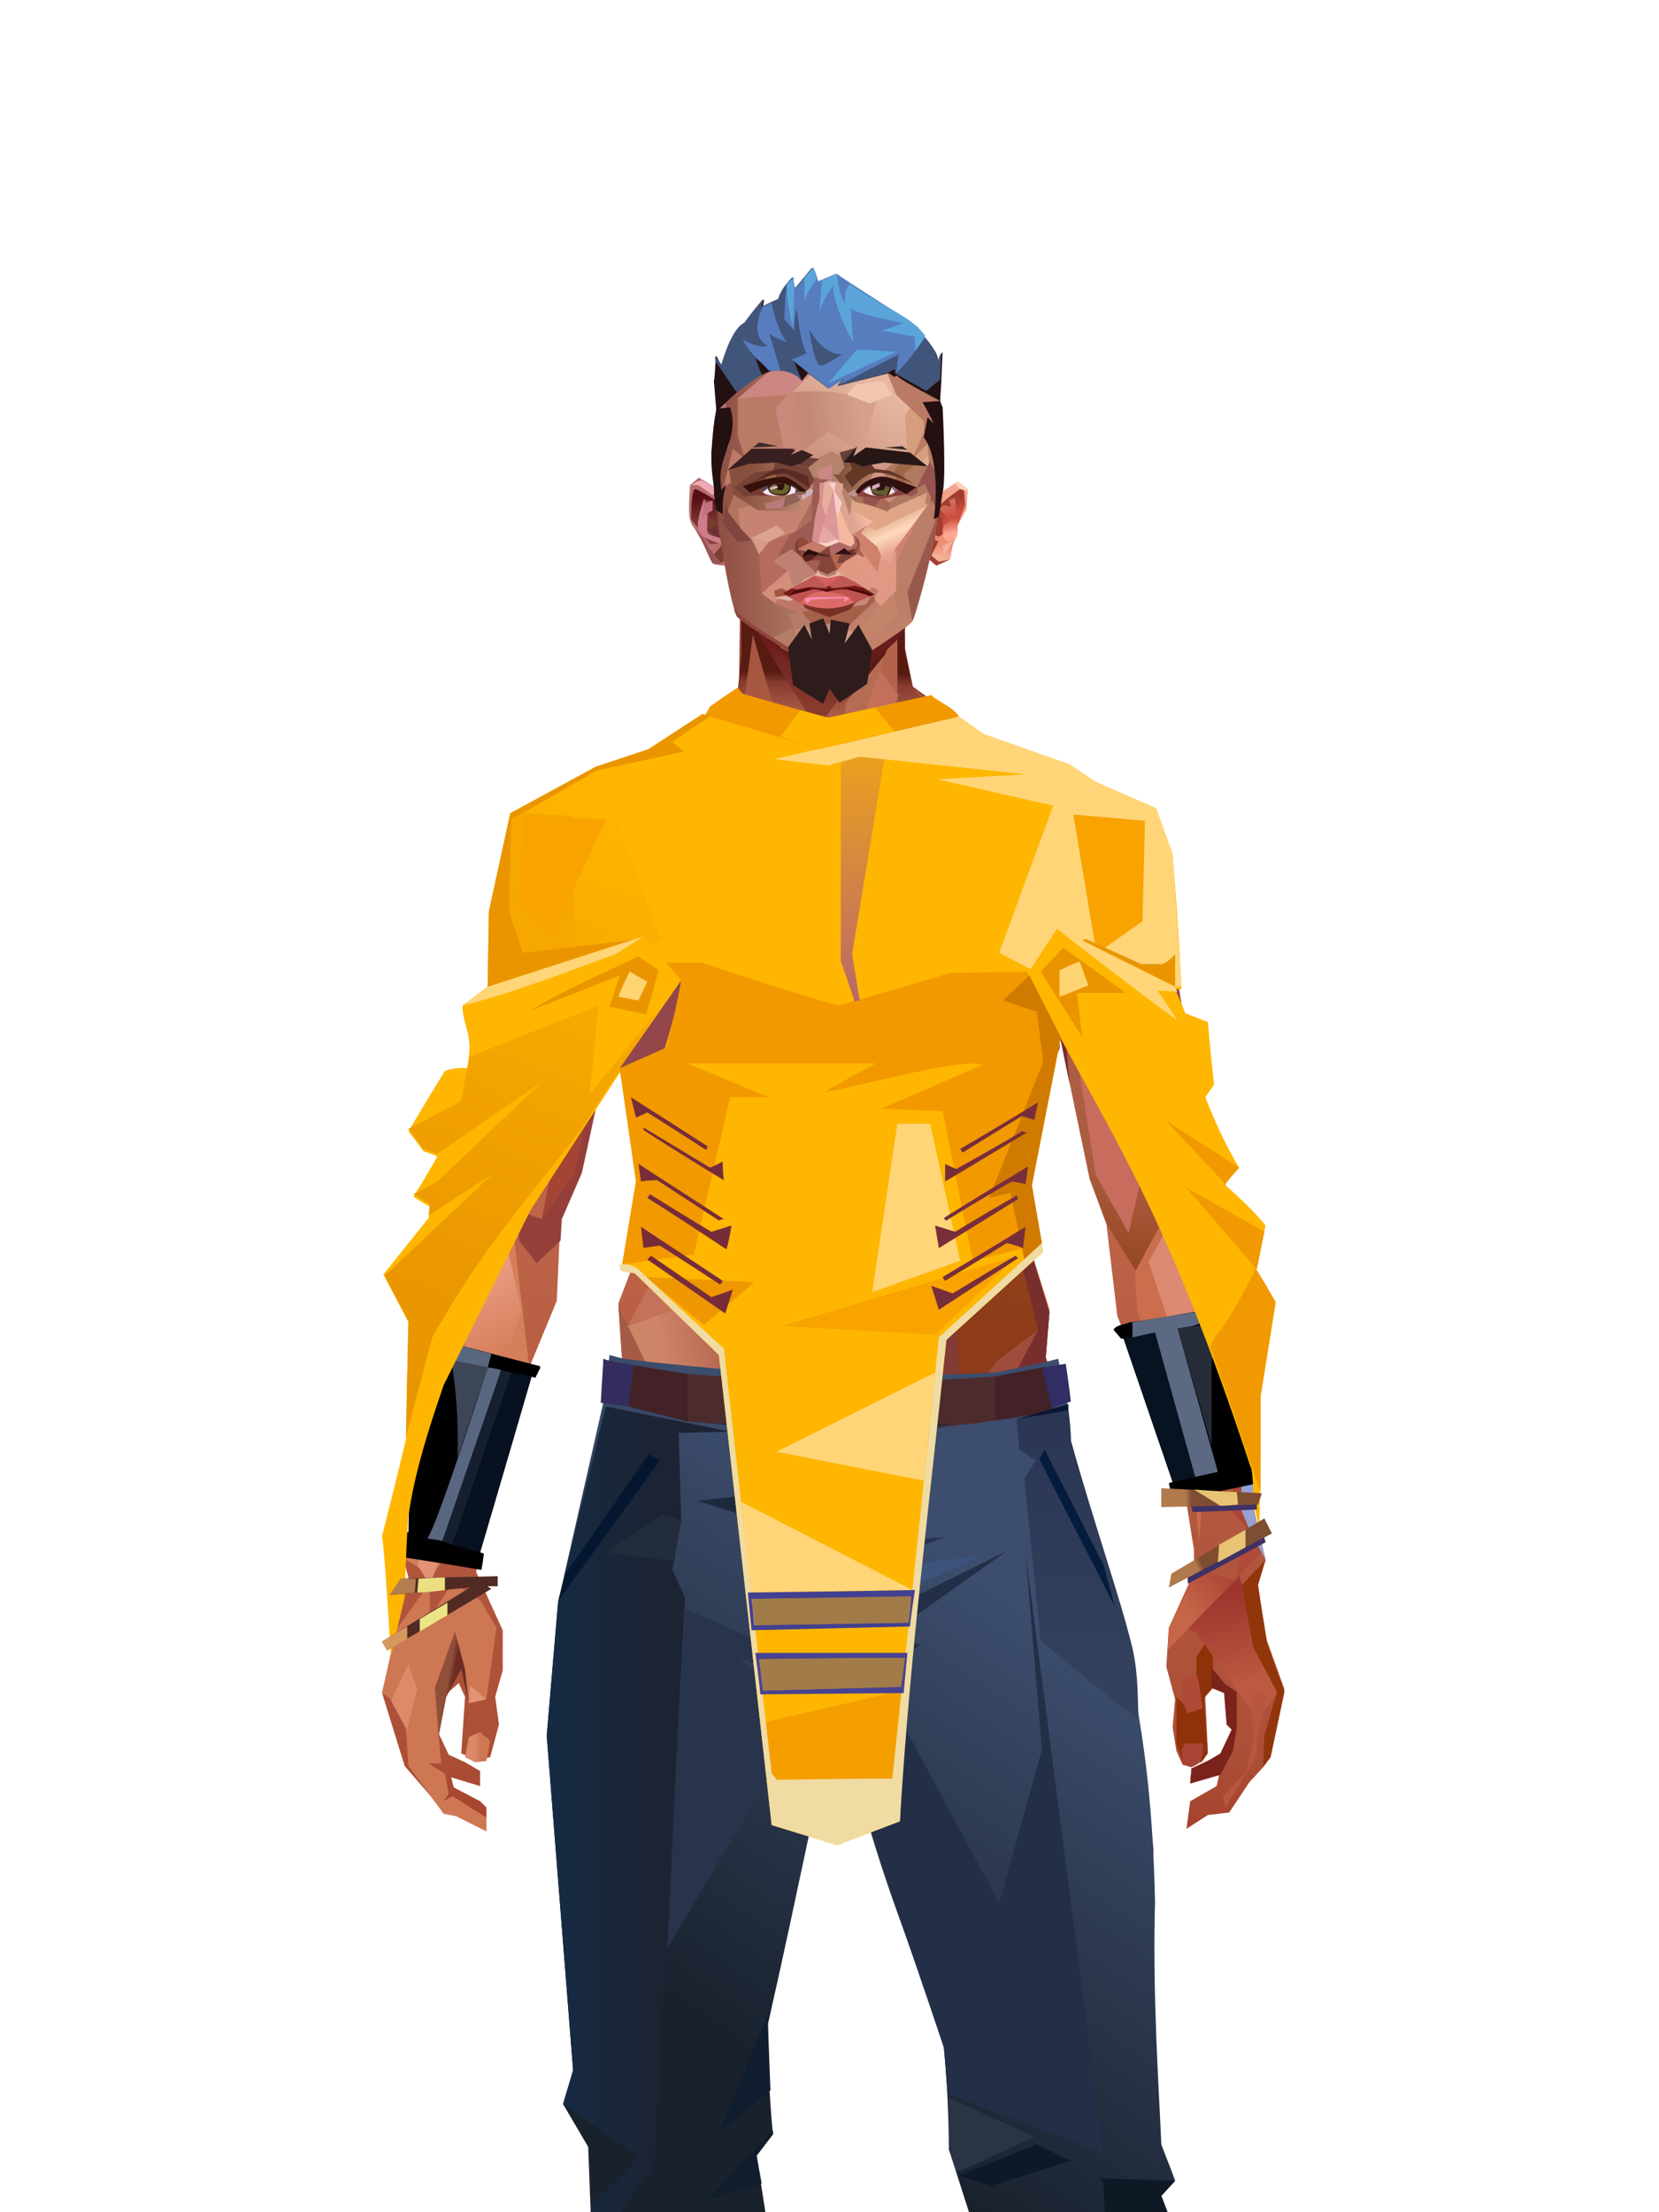 <?xml version="1.0" encoding="UTF-8"?>
<svg xmlns="http://www.w3.org/2000/svg" xmlns:xlink="http://www.w3.org/1999/xlink" width="1320px" height="1760px" viewBox="0 0 1320 1760" version="1.1">
<defs>
</defs>

<defs>
<linearGradient x1="50%" y1="6%" x2="50%" y2="99%" id="id-male-6.6_base_5-0">
<stop stop-color="#914537" offset="0%">
</stop>
<stop stop-color="#d47f5c" offset="8%">
</stop>
<stop stop-color="#b1583c" offset="20%">
</stop>
<stop stop-color="#bd6449" offset="34%">
</stop>
<stop stop-color="#ab4f36" offset="71%">
</stop>
<stop stop-color="#890000" offset="100%">
</stop>
</linearGradient>
<linearGradient x1="50%" y1="-10%" x2="50%" y2="84%" id="id-male-6.6_base_5-1">
<stop stop-color="#b05a3c" offset="0%">
</stop>
<stop stop-color="#d47f59" offset="49%">
</stop>
<stop stop-color="#d47f59" offset="100%">
</stop>
</linearGradient>
<linearGradient x1="57%" y1="50%" x2="47%" y2="56%" id="id-male-6.6_base_5-2">
<stop stop-color="#893810" offset="0%">
</stop>
<stop stop-color="#883c15" offset="100%">
</stop>
</linearGradient>
<linearGradient x1="45%" y1="35%" x2="55%" y2="47%" id="id-male-6.6_base_5-3">
<stop stop-color="#b87263" offset="0%">
</stop>
<stop stop-color="#94451b" offset="100%">
</stop>
</linearGradient>
<linearGradient x1="54%" y1="31%" x2="47%" y2="81%" id="id-male-6.6_base_5-4">
<stop stop-color="#b3634b" offset="0%">
</stop>
<stop stop-color="#af5e4a" offset="20%">
</stop>
<stop stop-color="#ab5c40" offset="60%">
</stop>
<stop stop-color="#94441e" offset="81%">
</stop>
<stop stop-color="#8d3b18" offset="100%">
</stop>
</linearGradient>
<linearGradient x1="43%" y1="38%" x2="54%" y2="44%" id="id-male-6.6_base_5-5">
<stop stop-color="#8f4f38" offset="0%">
</stop>
<stop stop-color="#6d2c24" offset="100%">
</stop>
</linearGradient>
<linearGradient x1="50%" y1="40%" x2="58%" y2="82%" id="id-male-6.6_base_5-6">
<stop stop-color="#ce8466" offset="0%">
</stop>
<stop stop-color="#a34a3b" offset="100%">
</stop>
</linearGradient>
<linearGradient x1="50%" y1="41%" x2="49%" y2="66%" id="id-male-6.6_base_5-7">
<stop stop-color="#571b12" offset="0%">
</stop>
<stop stop-color="#863b30" offset="27%">
</stop>
<stop stop-color="#ac5d46" offset="100%">
</stop>
</linearGradient>
<linearGradient x1="63%" y1="4%" x2="25%" y2="77%" id="id-male-6.6_base_5-8">
<stop stop-color="#ec9e83" offset="0%">
</stop>
<stop stop-color="#f0a38d" offset="55%">
</stop>
<stop stop-color="#d88566" offset="100%">
</stop>
</linearGradient>
<linearGradient x1="50%" y1="23%" x2="41%" y2="77%" id="id-male-6.6_base_5-9">
<stop stop-color="#6b1b1c" offset="0%">
</stop>
<stop stop-color="#883a2c" offset="100%">
</stop>
</linearGradient>
<linearGradient x1="47%" y1="22%" x2="55%" y2="89%" id="id-male-6.6_base_5-10">
<stop stop-color="#a55640" offset="0%">
</stop>
<stop stop-color="#ad5c43" offset="100%">
</stop>
</linearGradient>
<linearGradient x1="86%" y1="87%" x2="11%" y2="66%" id="id-male-6.6_base_5-11">
<stop stop-color="#9f4b3c" offset="0%">
</stop>
<stop stop-color="#a95946" offset="100%">
</stop>
</linearGradient>
<linearGradient x1="71%" y1="11%" x2="50%" y2="100%" id="id-male-6.6_base_5-12">
<stop stop-color="#b1583c" offset="0%" stop-opacity="0">
</stop>
<stop stop-color="#b46953" offset="100%">
</stop>
</linearGradient>
<linearGradient x1="66%" y1="46%" x2="56%" y2="43%" id="id-male-6.6_base_5-13">
<stop stop-color="#914640" offset="0%">
</stop>
<stop stop-color="#8e3b3d" offset="100%">
</stop>
</linearGradient>
<linearGradient x1="100%" y1="41%" x2="50%" y2="63%" id="id-male-6.6_base_5-14">
<stop stop-color="#6a1b1c" offset="0%">
</stop>
<stop stop-color="#631d1a" offset="100%">
</stop>
</linearGradient>
<linearGradient x1="69%" y1="20%" x2="50%" y2="100%" id="id-male-6.6_base_5-15">
<stop stop-color="#a0493e" offset="0%">
</stop>
<stop stop-color="#ab5c49" offset="100%">
</stop>
</linearGradient>
<linearGradient x1="36%" y1="20%" x2="57%" y2="81%" id="id-male-6.6_base_5-16">
<stop stop-color="#e39d82" offset="0%">
</stop>
<stop stop-color="#c3795d" offset="100%">
</stop>
</linearGradient>
<linearGradient x1="26%" y1="83%" x2="92%" y2="50%" id="id-male-6.6_base_5-17">
<stop stop-color="#d7835f" offset="0%">
</stop>
<stop stop-color="#ad6545" offset="100%" stop-opacity="0">
</stop>
</linearGradient>
<linearGradient x1="17%" y1="56%" x2="85%" y2="45%" id="id-male-6.6_base_5-18">
<stop stop-color="#e49478" offset="0%">
</stop>
<stop stop-color="#ca8266" offset="52%">
</stop>
<stop stop-color="#bf6e50" offset="100%">
</stop>
</linearGradient>
<linearGradient x1="17%" y1="24%" x2="70%" y2="81%" id="id-male-6.6_base_5-19">
<stop stop-color="#ed9e85" offset="0%">
</stop>
<stop stop-color="#b9694f" offset="100%">
</stop>
</linearGradient>
<linearGradient x1="26%" y1="42%" x2="80%" y2="75%" id="id-male-6.6_base_5-20">
<stop stop-color="#eda186" offset="0%">
</stop>
<stop stop-color="#d68360" offset="100%" stop-opacity="0">
</stop>
</linearGradient>
<linearGradient x1="29%" y1="56%" x2="77%" y2="50%" id="id-male-6.6_base_5-21">
<stop stop-color="#f4ab96" offset="0%">
</stop>
<stop stop-color="#dd9470" offset="100%" stop-opacity="0">
</stop>
</linearGradient>
<linearGradient x1="74%" y1="24%" x2="34%" y2="74%" id="id-male-6.6_base_5-22">
<stop stop-color="#c16e5c" offset="0%">
</stop>
<stop stop-color="#d07957" offset="100%">
</stop>
</linearGradient>
<linearGradient x1="66%" y1="100%" x2="40%" y2="0%" id="id-male-6.6_base_5-23">
<stop stop-color="#c86f52" offset="0%">
</stop>
<stop stop-color="#f1a793" offset="46%">
</stop>
<stop stop-color="#ce7854" offset="100%">
</stop>
</linearGradient>
<linearGradient x1="28%" y1="76%" x2="73%" y2="20%" id="id-male-6.6_base_5-24">
<stop stop-color="#c56649" offset="0%">
</stop>
<stop stop-color="#ae4636" offset="67%">
</stop>
<stop stop-color="#b24a39" offset="100%">
</stop>
</linearGradient>
<linearGradient x1="52%" y1="13%" x2="59%" y2="75%" id="id-male-6.6_base_5-25">
<stop stop-color="#9f362e" offset="0%">
</stop>
<stop stop-color="#bc5940" offset="100%">
</stop>
</linearGradient>
<linearGradient x1="66%" y1="59%" x2="24%" y2="66%" id="id-male-6.6_base_5-26">
<stop stop-color="#ab5c47" offset="0%">
</stop>
<stop stop-color="#ce8467" offset="100%">
</stop>
</linearGradient>
<linearGradient x1="41%" y1="11%" x2="61%" y2="81%" id="id-male-6.6_base_5-27">
<stop stop-color="#de8c76" offset="0%">
</stop>
<stop stop-color="#bb5a4a" offset="100%">
</stop>
</linearGradient>
<linearGradient x1="19%" y1="58%" x2="66%" y2="43%" id="id-male-6.6_base_5-28">
<stop stop-color="#e09d85" offset="0%">
</stop>
<stop stop-color="#c68266" offset="100%">
</stop>
</linearGradient>
<linearGradient x1="73%" y1="50%" x2="30%" y2="53%" id="id-male-6.6_base_5-29">
<stop stop-color="#9b5f42" offset="0%">
</stop>
<stop stop-color="#b67b61" offset="100%">
</stop>
</linearGradient>
<linearGradient x1="31%" y1="0%" x2="50%" y2="100%" id="id-male-6.6_base_5-30">
<stop stop-color="#eea190" offset="0%">
</stop>
<stop stop-color="#e69987" offset="100%">
</stop>
</linearGradient>
<linearGradient x1="29%" y1="43%" x2="65%" y2="100%" id="id-male-6.6_base_5-31">
<stop stop-color="#e4987e" offset="0%">
</stop>
<stop stop-color="#c76d4e" offset="100%">
</stop>
</linearGradient>
<linearGradient x1="13%" y1="78%" x2="84%" y2="50%" id="id-male-6.6_base_5-32">
<stop stop-color="#c87e68" offset="0%">
</stop>
<stop stop-color="#cb715f" offset="100%">
</stop>
</linearGradient>
<linearGradient x1="50%" y1="0%" x2="36%" y2="100%" id="id-male-6.6_base_5-33">
<stop stop-color="#e6977f" offset="0%">
</stop>
<stop stop-color="#de8d74" offset="100%">
</stop>
</linearGradient>
<linearGradient x1="50%" y1="28%" x2="64%" y2="55%" id="id-male-6.6_base_5-34">
<stop stop-color="#e49777" offset="0%">
</stop>
<stop stop-color="#df8e6e" offset="100%">
</stop>
</linearGradient>
<linearGradient x1="40%" y1="55%" x2="62%" y2="71%" id="id-male-6.6_base_5-35">
<stop stop-color="#ce7853" offset="0%">
</stop>
<stop stop-color="#c46c4c" offset="100%">
</stop>
</linearGradient>
<linearGradient x1="9%" y1="37%" x2="88%" y2="55%" id="id-male-6.6_base_5-36">
<stop stop-color="#ad5d46" offset="0%">
</stop>
<stop stop-color="#913a39" offset="100%">
</stop>
</linearGradient>
<linearGradient x1="62%" y1="19%" x2="50%" y2="100%" id="id-male-6.6_base_5-37">
<stop stop-color="#ca7352" offset="0%">
</stop>
<stop stop-color="#ab4d3c" offset="100%">
</stop>
</linearGradient>
<linearGradient x1="45%" y1="18%" x2="51%" y2="67%" id="id-male-6.6_base_5-38">
<stop stop-color="#f1a68e" offset="0%">
</stop>
<stop stop-color="#d47c59" offset="100%">
</stop>
</linearGradient>
<linearGradient x1="50%" y1="0%" x2="50%" y2="100%" id="id-male-6.6_base_5-39">
<stop stop-color="#f1a38c" offset="0%">
</stop>
<stop stop-color="#d07b57" offset="100%">
</stop>
</linearGradient>
<linearGradient x1="45%" y1="50%" x2="58%" y2="50%" id="id-male-6.6_base_5-40">
<stop stop-color="#a84b37" offset="0%">
</stop>
<stop stop-color="#cd7c64" offset="100%">
</stop>
</linearGradient>
<linearGradient x1="33%" y1="74%" x2="77%" y2="42%" id="id-male-6.6_base_5-41">
<stop stop-color="#c47259" offset="0%">
</stop>
<stop stop-color="#c87355" offset="100%">
</stop>
</linearGradient>
<linearGradient x1="63%" y1="59%" x2="38%" y2="59%" id="id-male-6.6_base_5-42">
<stop stop-color="#ce7753" offset="0%">
</stop>
<stop stop-color="#dc8a6a" offset="100%">
</stop>
</linearGradient>
<linearGradient x1="50%" y1="0%" x2="50%" y2="100%" id="id-male-6.6_base_5-43">
<stop stop-color="#cc8672" offset="0%">
</stop>
<stop stop-color="#a24638" offset="100%">
</stop>
</linearGradient>
<linearGradient x1="47%" y1="47%" x2="53%" y2="50%" id="id-male-6.6_base_5-44">
<stop stop-color="#ca9b87" offset="0%">
</stop>
<stop stop-color="#a04c40" offset="100%">
</stop>
</linearGradient>
<linearGradient x1="50%" y1="0%" x2="50%" y2="100%" id="id-male-6.6_base_5-45">
<stop stop-color="#ab5b4f" offset="0%">
</stop>
<stop stop-color="#ab5a53" offset="100%">
</stop>
</linearGradient>
<linearGradient x1="50%" y1="11%" x2="50%" y2="100%" id="id-male-6.6_base_5-46">
<stop stop-color="#b98472" offset="0%">
</stop>
<stop stop-color="#cd8870" offset="100%">
</stop>
</linearGradient>
<linearGradient x1="0%" y1="55%" x2="100%" y2="55%" id="id-male-6.6_base_5-47">
<stop stop-color="#b6746e" offset="0%">
</stop>
<stop stop-color="#9e4248" offset="100%">
</stop>
</linearGradient>
<linearGradient x1="50%" y1="37%" x2="50%" y2="100%" id="id-male-6.6_base_5-48">
<stop stop-color="#c1846e" offset="0%">
</stop>
<stop stop-color="#a32e2c" offset="100%">
</stop>
</linearGradient>
<linearGradient x1="49%" y1="41%" x2="51%" y2="77%" id="id-male-6.6_base_5-49">
<stop stop-color="#9f5844" offset="0%">
</stop>
<stop stop-color="#872f14" offset="59%">
</stop>
<stop stop-color="#a44b3b" offset="100%">
</stop>
</linearGradient>
<linearGradient x1="33%" y1="47%" x2="59%" y2="56%" id="id-male-6.6_base_5-50">
<stop stop-color="#a55b45" offset="0%">
</stop>
<stop stop-color="#763517" offset="100%">
</stop>
</linearGradient>
</defs>
<g transform="translate(304,473)" id="id-male-6.6_base_5-51">
<polygon points="174 662 139 824 137 906 146 1082 171 1154 176 1211 174 1230 175 1284 287 1284 284 1265 308 1195 306 1124 345 952 343 912 353 879 362 881 371 877 383 904 391 970 434 1079 457 1202 475 1252 475 1284 596 1284 600 1225 591 1146 609 1103 612 997 596 842 545 671 539 640 528 606 531 569 509 498 522 403 539 360 539 348 563 464 576 498 585 574 637 704 646 760 646 778 626 822 624 853 631 879 629 901 632 920 637 931 647 931 657 920 655 877 659 867 670 874 672 899 676 903 667 923 644 934 643 945 666 939 664 948 643 960 640 982 657 971 674 969 690 945 701 933 704 926 707 923 713 892 718 871 704 832 696 786 703 768 693 725 693 521 652 425 629 282 626 203 612 175 567 156 548 141 530 139 479 114 422 73 416 42 415 1 285 0 284 73 279 83 242 114 196 137 171 139 155 156 108 175 91 228 91 287 68 431 30 516 23 602 28 725 16 764 21 782 0 874 18 932 49 968 59 970 83 982 83 965 78 960 57 949 55 941 78 948 78 936 66 929 53 923 45 906 51 875 61 866 66 877 63 922 75 927 86 925 93 899 90 877 96 856 96 824 75 778 77 738 108 637 139 562 142 495 159 458 180 358 199 403 203 461 211 504 188 564 191 608" fill="url(#id-male-6.6_base_5-0)" id="id-male-6.6_base_5-52">
</polygon>
<polygon points="91 287 68 431 30 516 23 602 72 688 117 614 98 452 109 469 123 336 102 372 109 294 88 309 109 285" fill="url(#id-male-6.6_base_5-1)" id="id-male-6.6_base_5-52">
</polygon>
<polygon points="383 906 391 972 434 1081 457 1204 475 1254 475 1287 596 1287 600 1226 591 1148 609 1105 612 999 602 904 584 908 584 846 535 683 456 705 382 878" fill="url(#id-male-6.6_base_5-2)" id="id-male-6.6_base_5-52">
</polygon>
<polygon points="137 907 146 1083 171 1156 176 1212 174 1232 175 1286 175 1287 287 1287 284 1266 308 1197 306 1126 345 954 343 923 293 814 263 724 247 711" fill="url(#id-male-6.6_base_5-3)" id="id-male-6.6_base_5-52">
</polygon>
<polygon points="545 673 539 641 528 608 531 571 509 500 522 405 539 361 539 350 563 465 576 500 601 540 660 491 688 529 652 427 629 283 626 205 612 177 568 157 548 142 530 141 479 116 422 75 416 44 415 3 360 3 360 715 462 724" fill="url(#id-male-6.6_base_5-4)" id="id-male-6.6_base_5-52">
</polygon>
<polygon points="83 984 59 972 49 970 21 932 19 903 7 879 0 874 11 824 38 786 38 814 56 786 78 800 91 822 83 879 69 882 63 855 51 877 45 908 47 930 37 930 50 938 53 954 49 960 56 956 83 973" fill="#ce7753" id="id-male-6.6_base_5-57">
</polygon>
<polygon points="66 855 69 882 63 855 51 877 45 908 42 870 58 825" fill="url(#id-male-6.6_base_5-5)" id="id-male-6.6_base_5-57">
</polygon>
<polygon points="83 879 69 882 70 868" fill="#e39273" id="id-male-6.6_base_5-57">
</polygon>
<polygon points="481 376 513 349 558 291 522 368" fill="#a2656c" id="id-male-6.6_base_5-60">
</polygon>
<polygon points="313 697 260 560 246 448 259 424 355 408 361 366 317 404 285 409 267 378 313 343 394 351 431 378 420 404 368 399 371 404 449 421 466 441 449 510 466 547 406 697 358 717" fill="url(#id-male-6.6_base_5-6)" id="id-male-6.6_base_5-61">
</polygon>
<polygon points="410 90 430 82 423 76 416 45 416 7 286 9 286 48 283 76 278 86 244 114 195 139 366 139 390 70 410 26" fill="url(#id-male-6.6_base_5-7)" id="id-male-6.6_base_5-62">
</polygon>
<polygon points="182 180 133 231 97 289 97 231 113 182 165 159" fill="url(#id-male-6.6_base_5-8)" id="id-male-6.6_base_5-63">
</polygon>
<polygon points="346 107 384 55 409 31 414 23 299 31" fill="url(#id-male-6.6_base_5-9)" id="id-male-6.6_base_5-64">
</polygon>
<polygon points="287 93 295 32 323 129" fill="url(#id-male-6.6_base_5-10)" id="id-male-6.6_base_5-65">
</polygon>
<polygon points="336 139 314 151 270 146 224 139" fill="#c0775d" id="id-male-6.6_base_5-66">
</polygon>
<polygon points="410 84 409 136 461 129" fill="url(#id-male-6.6_base_5-11)" id="id-male-6.6_base_5-67">
</polygon>
<polygon points="173 246 167 286 191 351 263 386 328 330 359 330 359 152 348 139 336 139 309 152" fill="url(#id-male-6.6_base_5-12)" id="id-male-6.6_base_5-68">
</polygon>
<polygon points="464 159 516 190 500 159" fill="url(#id-male-6.6_base_5-13)" id="id-male-6.6_base_5-69">
</polygon>
<polygon points="302 31 346 72 382 62 409 37 416 28 416 13" fill="url(#id-male-6.6_base_5-14)" id="id-male-6.6_base_5-70">
</polygon>
<polygon points="263 151 191 202 219 151" fill="#bb6d52" id="id-male-6.6_base_5-71">
</polygon>
<polygon points="154 206 170 170 122 188" fill="#ffb4a1" id="id-male-6.6_base_5-72">
</polygon>
<polygon points="358 285 344 299 323 318 305 354 358 345 354 305" fill="url(#id-male-6.6_base_5-15)" id="id-male-6.6_base_5-73">
</polygon>
<polygon points="260 361 265 387 203 371 191 347" fill="#9e4d3d" id="id-male-6.6_base_5-74">
</polygon>
<polygon points="198 362 181 359 167 284" fill="#760000" id="id-male-6.6_base_5-75">
</polygon>
<polygon points="477 341 477 335 488 326 496 325 509 338 496 348 485 354" fill="#883232" id="id-male-6.6_base_5-76">
</polygon>
<polygon points="314 151 342 220 317 293 237 351 209 318 172 251 185 205 270 146" fill="url(#id-male-6.6_base_5-16)" id="id-male-6.6_base_5-77">
</polygon>
<polygon points="314 151 330 238 209 318 172 251 185 205 270 146" fill="url(#id-male-6.6_base_5-17)" id="id-male-6.6_base_5-77">
</polygon>
<polygon points="314 151 350 205 220 227 185 205 270 146" fill="url(#id-male-6.6_base_5-18)" opacity="0.369" id="id-male-6.6_base_5-77">
</polygon>
<polygon points="211 335 223 322 242 327 244 332 235 353 213 349" fill="#983d37" id="id-male-6.6_base_5-80">
</polygon>
<polygon points="224 339 226 342 226 345 222 349 235 350 242 333 230 338 227 335" fill="#a6607c" id="id-male-6.6_base_5-81">
</polygon>
<polygon points="488 343 491 347 486 351 479 338 489 327 495 327 493 336" fill="#a84e5a" id="id-male-6.6_base_5-82">
</polygon>
<polygon points="485 339 488 343 493 337" fill="#d57d5e" id="id-male-6.6_base_5-83">
</polygon>
<polygon points="359 162 359 291 406 325 455 347 529 267 463 182 415 166" fill="url(#id-male-6.6_base_5-19)" id="id-male-6.6_base_5-84">
</polygon>
<polygon points="359 178 359 281 391 302 391 249 489 270 461 189 415 166" fill="url(#id-male-6.6_base_5-20)" id="id-male-6.6_base_5-84">
</polygon>
<polygon points="359 178 359 219 472 220 461 189 415 166 371 163" fill="url(#id-male-6.6_base_5-21)" id="id-male-6.6_base_5-84">
</polygon>
<polygon points="358 178 372 168 440 156 413 137 378 158 411 80 396 60 358 146" fill="url(#id-male-6.6_base_5-22)" id="id-male-6.6_base_5-87">
</polygon>
<polygon points="346 140 358 152 372 129 400 48 369 86 364 130" fill="#b66b53" id="id-male-6.6_base_5-88">
</polygon>
<polygon points="591 281 601 226 559 159 514 159 523 138 499 156 571 263" fill="url(#id-male-6.6_base_5-23)" id="id-male-6.6_base_5-89">
</polygon>
<polygon points="609 298 626 332 629 285 627 227 614 207 617 251" fill="#9a84a9" id="id-male-6.6_base_5-90">
</polygon>
<polygon points="554 159 567 157 612 177 614 192 579 175 603 207 601 226" fill="#c2694b" id="id-male-6.6_base_5-91">
</polygon>
<polygon points="625 840 700 762 688 738 679 784 648 776 626 822" fill="url(#id-male-6.6_base_5-24)" id="id-male-6.6_base_5-92">
</polygon>
<polygon points="648 862 648 845 661 825 661 870 654 878 657 922 652 929 637 929 632 914 632 893 632 877 644 888" fill="#8f3209" id="id-male-6.6_base_5-93">
</polygon>
<polygon points="554 375 577 333 607 451 594 508 568 462" fill="#c86d5d" id="id-male-6.6_base_5-94">
</polygon>
<polygon points="641 823 648 826 697 896 713 873 682 781" fill="url(#id-male-6.6_base_5-25)" id="id-male-6.6_base_5-92">
</polygon>
<polygon points="623 326 643 425 633 431 693 523 652 427 636 326 625 315" fill="#9e7994" id="id-male-6.6_base_5-96">
</polygon>
<polygon points="628 274 638 339 623 314" fill="#8e465a" id="id-male-6.6_base_5-97">
</polygon>
<polygon points="693 523 695 567 685 525 618 416 633 431" fill="#913f53" id="id-male-6.6_base_5-98">
</polygon>
<polygon points="640 463 599 539 601 571 634 655 646 703 650 754 658 640 660 491" fill="#ca6e4e" id="id-male-6.6_base_5-99">
</polygon>
<polygon points="610 531 648 646 652 546 638 479" fill="#dc8a72" id="id-male-6.6_base_5-99">
</polygon>
<polygon points="693 748 677 730 677 700 660 491 685 525 691 552 684 727" fill="#ac4536" id="id-male-6.6_base_5-101">
</polygon>
<polygon points="691 746 703 768 693 727 695 567 691 551 683 727" fill="#95a2d2" id="id-male-6.6_base_5-102">
</polygon>
<polygon points="260 559 310 683 355 716 263 713 238 685 195 582" fill="url(#id-male-6.6_base_5-26)" id="id-male-6.6_base_5-103">
</polygon>
<polygon points="637 931 636 919 639 914 653 914 653 922 651 929 648 931 644 933" fill="#a84536" id="id-male-6.6_base_5-104">
</polygon>
<polygon points="637 861 637 882 641 890 653 886 649 861" fill="#b14937" id="id-male-6.6_base_5-105">
</polygon>
<polygon points="691 871 693 912 688 936 669 956 671 965 696 924 696 909 705 877" fill="#b85640" id="id-male-6.6_base_5-106">
</polygon>
<polygon points="703 768 684 788 693 837 712 873 702 908 701 933 707 925 718 873 704 834 697 788" fill="#91350b" id="id-male-6.6_base_5-107">
</polygon>
<polygon points="667 939 643 946 644 934 657 928 667 922 676 903 672 899 670 874 660 870 660 854 671 867 680 873 680 902 677 920" fill="#7a231b" id="id-male-6.6_base_5-108">
</polygon>
<polygon points="361 510 359 634 426 561 420 535" fill="url(#id-male-6.6_base_5-27)" opacity="0.626" id="id-male-6.6_base_5-109">
</polygon>
<polygon points="319 403 289 399 268 380 313 343 361 348 362 372" fill="url(#id-male-6.6_base_5-28)" id="id-male-6.6_base_5-110">
</polygon>
<polygon points="171 141 168 151 180 151 204 139 196 138" fill="url(#id-male-6.6_base_5-29)" id="id-male-6.6_base_5-111">
</polygon>
<polygon points="359 308 362 360 382 334" fill="#dd9481" opacity="0.625" id="id-male-6.6_base_5-112">
</polygon>
<polygon points="360 546 360 584 387 551 374 540" fill="url(#id-male-6.6_base_5-30)" opacity="0.626" id="id-male-6.6_base_5-113">
</polygon>
<polygon points="346 542 360 547 373 540 360 534" fill="#86000c" id="id-male-6.6_base_5-114">
</polygon>
<polygon points="325 545 277 503 259 561 308 579" fill="url(#id-male-6.6_base_5-31)" opacity="0.758" id="id-male-6.6_base_5-115">
</polygon>
<polygon points="389 499 460 467 449 510 404 520" fill="url(#id-male-6.6_base_5-32)" id="id-male-6.6_base_5-116">
</polygon>
<polygon points="364 491 361 403 420 428" fill="url(#id-male-6.6_base_5-33)" opacity="0.758" id="id-male-6.6_base_5-117">
</polygon>
<polygon points="262 446 333 446 323 469 279 492" fill="url(#id-male-6.6_base_5-34)" opacity="0.758" id="id-male-6.6_base_5-118">
</polygon>
<polygon points="259 425 279 496 259 561 236 528 213 443 227 425 243 447" fill="url(#id-male-6.6_base_5-35)" id="id-male-6.6_base_5-119">
</polygon>
<polygon points="412 343 444 374 466 383 499 351 447 354 416 339" fill="url(#id-male-6.6_base_5-36)" id="id-male-6.6_base_5-120">
</polygon>
<polygon points="164 252 163 278 128 284" fill="#953f32" id="id-male-6.6_base_5-121">
</polygon>
<polygon points="58 478 88 441 88 416 69 430 66 456" fill="url(#id-male-6.6_base_5-37)" id="id-male-6.6_base_5-122">
</polygon>
<polygon points="76 684 69 634 61 517 89 474 111 569" fill="url(#id-male-6.6_base_5-38)" id="id-male-6.6_base_5-123">
</polygon>
<polygon points="53 489 47 539 69 635 76 684 53 760 40 781 16 766 28 727 23 604 28 544" fill="url(#id-male-6.6_base_5-39)" id="id-male-6.6_base_5-124">
</polygon>
<polygon points="136 452 127 497 153 460 177 340 170 300" fill="#a34532" id="id-male-6.6_base_5-125">
</polygon>
<polygon points="181 359 159 460 143 497 142 514 123 532 109 514 108 490 127 497 153 460 177 340" fill="#943f3a" id="id-male-6.6_base_5-125">
</polygon>
<polygon points="38 747 28 772 38 788 44 772" fill="#e39275" id="id-male-6.6_base_5-127">
</polygon>
<polygon points="359 379 342 413 361 444 377 417" fill="url(#id-male-6.6_base_5-40)" id="id-male-6.6_base_5-128">
</polygon>
<polygon points="196 581 260 561 229 519" fill="url(#id-male-6.6_base_5-41)" id="id-male-6.6_base_5-129">
</polygon>
<polygon points="74 929 66 925 69 909 78 905 86 912 83 928" fill="url(#id-male-6.6_base_5-42)" id="id-male-6.6_base_5-130">
</polygon>
<polygon points="20 903 7 880 21 851 28 871" fill="#dc8a6a" id="id-male-6.6_base_5-131">
</polygon>
<polygon points="218 1123 203 1040 191 913 171 1090 182 1169 230 1208 261 1237 270 1213 234 1175 212 1157 272 1191 281 1169" fill="url(#id-male-6.6_base_5-43)" opacity="0.808" id="id-male-6.6_base_5-132">
</polygon>
<polygon points="182 1207 181 1155 213 1106 236 1166 230 1210" fill="#b15d4d" id="id-male-6.6_base_5-133">
</polygon>
<polygon points="187 902 211 1137 227 1161 275 1187 299 1137 272 1009 299 918 269 791 211 836" fill="url(#id-male-6.6_base_5-44)" id="id-male-6.6_base_5-134">
</polygon>
<polygon points="288 1079 311 1040 311 942 295 903 264 1019 275 1188 301 1137" fill="url(#id-male-6.6_base_5-45)" id="id-male-6.6_base_5-135">
</polygon>
<polygon points="584 908 604 1008 608 1106 614 998 599 887" fill="#948ab4" id="id-male-6.6_base_5-136">
</polygon>
<polygon points="430 886 488 1140 535 1115 561 925 566 886 536 816 500 786" fill="url(#id-male-6.6_base_5-46)" opacity="0.792" id="id-male-6.6_base_5-137">
</polygon>
<polygon points="581 921 588 1011 584 1112 576 1162 544 1046 566 886" fill="url(#id-male-6.6_base_5-47)" id="id-male-6.6_base_5-138">
</polygon>
<polygon points="561 1247 518 1200 472 1112 494 931 505 931 594 1188 579 1244" fill="url(#id-male-6.6_base_5-48)" id="id-male-6.6_base_5-139">
</polygon>
<polygon points="531 1221 539 1263 536 1269 516 1287 509 1287 500 1263 513 1199 488 1226 462 1170 472 1101 427 1010 398 877 469 771 518 739 536 818 500 787 433 890 477 1078 534 1212" fill="url(#id-male-6.6_base_5-49)" id="id-male-6.6_base_5-140">
</polygon>
<polygon points="321 1058 284 852 258 721 266 733 371 879 362 883 354 881 343 914 345 954" fill="#99513d" id="id-male-6.6_base_5-141">
</polygon>
<polygon points="429 1068 424 875 536 705 454 704 380 865 384 906 391 972" fill="#9b4949" opacity="0.394" id="id-male-6.6_base_5-142">
</polygon>
<polygon points="175 1262 194 1287 206 1287 225 1226 213 1249 175 1221 174 1232" fill="#792e06" id="id-male-6.6_base_5-143">
</polygon>
<polygon points="528 1227 554 1234 569 1169 549 1168" fill="#b9645b" id="id-male-6.6_base_5-144">
</polygon>
<polygon points="546 678 545 672 539 641 528 608 531 571 509 500 522 405 539 361 539 350 547 389 542 330 558 289 517 369 528 369 517 411 499 442 509 465 488 531 507 525 522 585 449 724" fill="#792e2e" id="id-male-6.6_base_5-52">
</polygon>
<polygon points="402 722 490 609 522 585 449 723" fill="#9e4c3c" id="id-male-6.6_base_5-146">
</polygon>
<polygon points="174 664 139 826 137 907 139 937 238 690 352 886 354 881 362 883 371 879 383 906 471 773 548 712 596 844 545 673 539 641 478 697 449 723 278 705 232 657 188 566 191 610" fill="url(#id-male-6.6_base_5-50)" id="id-male-6.6_base_5-52">
</polygon>
<polygon points="139 836 225 709 167 697 139 826" fill="#8f361d" id="id-male-6.6_base_5-148">
</polygon>
<polygon points="518 734 596 843 547 678" fill="#711c13" id="id-male-6.6_base_5-149">
</polygon>
<polygon points="415 778 447 726 314 744 329 762" fill="#af5544" opacity="0.52" id="id-male-6.6_base_5-52">
</polygon>
<polygon points="411 685 463 666 456 573" fill="#823a34" id="id-male-6.6_base_5-151">
</polygon>
</g>
<defs>
<linearGradient x1="53%" y1="5%" x2="47%" y2="91%" id="id-male-6.8_face_5-0">
<stop stop-color="#f6a693" offset="0%">
</stop>
<stop stop-color="#eb8e76" offset="82%">
</stop>
<stop stop-color="#f3b197" offset="100%">
</stop>
</linearGradient>
<linearGradient x1="62%" y1="61%" x2="50%" y2="36%" id="id-male-6.8_face_5-1">
<stop stop-color="#cc4e3e" offset="0%">
</stop>
<stop stop-color="#a33c30" offset="100%">
</stop>
</linearGradient>
<linearGradient x1="50%" y1="13%" x2="57%" y2="81%" id="id-male-6.8_face_5-2">
<stop stop-color="#ce6f5a" offset="0%">
</stop>
<stop stop-color="#cc4e3e" offset="52%">
</stop>
<stop stop-color="#ffa791" offset="100%">
</stop>
</linearGradient>
<linearGradient x1="50%" y1="0%" x2="54%" y2="88%" id="id-male-6.8_face_5-3">
<stop stop-color="#b36e6c" offset="0%">
</stop>
<stop stop-color="#bb6e6f" offset="100%">
</stop>
</linearGradient>
<linearGradient x1="36%" y1="75%" x2="36%" y2="18%" id="id-male-6.8_face_5-4">
<stop stop-color="#85433d" offset="0%">
</stop>
<stop stop-color="#590f13" offset="100%">
</stop>
</linearGradient>
<linearGradient x1="48%" y1="84%" x2="4%" y2="84%" id="id-male-6.8_face_5-5">
<stop stop-color="#b6826b" offset="0%">
</stop>
<stop stop-color="#8f4e43" offset="100%">
</stop>
</linearGradient>
<linearGradient x1="23%" y1="68%" x2="57%" y2="19%" id="id-male-6.8_face_5-6">
<stop stop-color="#cb927f" offset="0%">
</stop>
<stop stop-color="#e6b7a1" offset="100%">
</stop>
</linearGradient>
<linearGradient x1="59%" y1="57%" x2="48%" y2="96%" id="id-male-6.8_face_5-7">
<stop stop-color="#bb7a65" offset="0%">
</stop>
<stop stop-color="#c2826a" offset="100%">
</stop>
</linearGradient>
<linearGradient x1="14%" y1="53%" x2="88%" y2="46%" id="id-male-6.8_face_5-8">
<stop stop-color="#c9897b" offset="0%">
</stop>
<stop stop-color="#c38874" offset="25%">
</stop>
<stop stop-color="#cc9781" offset="66%">
</stop>
<stop stop-color="#d6a18a" offset="100%">
</stop>
</linearGradient>
<linearGradient x1="100%" y1="24%" x2="44%" y2="69%" id="id-male-6.8_face_5-9">
<stop stop-color="#e29985" offset="0%">
</stop>
<stop stop-color="#e19883" offset="100%">
</stop>
</linearGradient>
<linearGradient x1="24%" y1="33%" x2="50%" y2="82%" id="id-male-6.8_face_5-10">
<stop stop-color="#e6ae91" offset="0%">
</stop>
<stop stop-color="#ffdabd" offset="49%">
</stop>
<stop stop-color="#e8a490" offset="100%">
</stop>
</linearGradient>
<linearGradient x1="90%" y1="75%" x2="18%" y2="60%" id="id-male-6.8_face_5-11">
<stop stop-color="#bc8770" offset="0%">
</stop>
<stop stop-color="#874f3d" offset="100%">
</stop>
</linearGradient>
<linearGradient x1="0%" y1="50%" x2="33%" y2="53%" id="id-male-6.8_face_5-12">
<stop stop-color="#764b36" offset="0%">
</stop>
<stop stop-color="#ae795f" offset="100%">
</stop>
</linearGradient>
<linearGradient x1="60%" y1="88%" x2="92%" y2="78%" id="id-male-6.8_face_5-13">
<stop stop-color="#dfa491" offset="0%">
</stop>
<stop stop-color="#f8baa3" offset="100%">
</stop>
</linearGradient>
</defs>
<g transform="translate(548,259)" id="id-male-6.8_face_5-14">
<g id="id-male-6.8_face_5-15">
<g transform="translate(0,121)" id="id-male-6.8_face_5-16">
<polygon points="199 13 214 3 222 9 221 25 214 38 214 43 210 54 208 65 197 70 190 64" fill="url(#id-male-6.8_face_5-0)" id="id-male-6.8_face_5-17">
</polygon>
<polygon points="197 24 209 14 216 9 219 10 220 22 214 37 195 43" fill="url(#id-male-6.8_face_5-1)" id="id-male-6.8_face_5-18">
</polygon>
<polygon points="203 38 208 34 199 25 203 22 209 23 207 18 212 16 214 38 214 43 213 48 207 51 201 46" fill="url(#id-male-6.8_face_5-2)" id="id-male-6.8_face_5-17">
</polygon>
<polygon points="212 5 214 3 222 9 222 10 219 10 216 9" fill="#fdd3b7" id="id-male-6.8_face_5-17">
</polygon>
<polygon points="208 65 197 70 190 64 194 42 199 50 193 62 199 67" fill="#a13c31" id="id-male-6.8_face_5-17">
</polygon>
<polygon points="203 62 202 54 211 50" fill="#f3b197" id="id-male-6.8_face_5-22">
</polygon>
<polygon points="196 50 202 51 203 42 196 46" fill="#eb8e76" id="id-male-6.8_face_5-23">
</polygon>
<polygon points="194 45 199 47 202 45 202 32 197 31" fill="#a13c31" id="id-male-6.8_face_5-24">
</polygon>
<path d="M 30 70 C 24 70 20 69 19 68 C 17 66 12 52 8 46 C 4 39 2 38 1 33 C 0 30 0 21 1 6 L 8 0 L 23 9 L 30 70 Z" fill="url(#id-male-6.8_face_5-3)" id="id-male-6.8_face_5-25">
</path>
<polygon points="8 6 2 6 7 3 10 2 23 9 19 14" fill="#efaab6" id="id-male-6.8_face_5-25">
</polygon>
<path d="M 26 68 C 23 69 20 69 19 68 C 17 66 12 52 8 46 C 7 44 6 43 6 42 C 9 45 10 47 12 48 C 13 50 14 52 16 56 L 26 68 Z" fill="#995356" id="id-male-6.8_face_5-25">
</path>
<polygon points="26 68 29 65 27 53 20 61" fill="#7b3e35" id="id-male-6.8_face_5-25">
</polygon>
<path d="M 23 19 C 12 12 6 9 5 9 C 3 10 2 18 2 33 L 17 53 L 26 52 L 23 19 Z" fill="url(#id-male-6.8_face_5-4)" id="id-male-6.8_face_5-29">
</path>
<polygon points="12 17 19 19 18 26 15 28 22 38 21 49 12 44" fill="#773a2e" id="id-male-6.8_face_5-30">
</polygon>
<path d="M 27 53 C 16 50 10 47 8 42 C 6 38 8 30 12 17 L 15 23 C 15 36 14 42 15 43 C 15 45 18 46 25 48 L 27 53 Z" fill="#ce7b8b" id="id-male-6.8_face_5-31">
</path>
<polygon points="11 31 19 26 19 18 14 20 12 18" fill="#c07080" id="id-male-6.8_face_5-32">
</polygon>
<polygon points="20 46 17 42 22 37 25 48" fill="#6a3032" id="id-male-6.8_face_5-33">
</polygon>
</g>
<g transform="translate(18,0)" id="id-male-6.8_face_5-34">
<path d="M 20 231 C 18 227 11 201 5 153 C 3 140 2 128 1 117 C -1 91 4 63 8 49 C 9 46 16 35 16 34 C 30 20 56 0 94 0 C 157 0 178 45 181 51 C 183 57 183 111 181 144 C 178 177 162 232 160 235 C 158 239 124 261 119 264 C 113 266 74 267 69 264 C 64 261 22 235 20 231 Z" fill="url(#id-male-6.8_face_5-5)" id="id-male-6.8_face_5-35">
</path>
<polygon points="73 112 82 117 159 110 163 117 160 129 170 143 176 147 176 93 157 34 129 14 67 25 49 80" fill="url(#id-male-6.8_face_5-6)" id="id-male-6.8_face_5-36">
</polygon>
<polygon points="161 62 154 71 156 103 169 107 175 101 174 71" fill="#d69e7c" id="id-male-6.8_face_5-37">
</polygon>
<path d="M 88 1 C 90 0 92 0 94 0 C 157 0 178 45 181 51 C 183 57 183 111 181 144 C 178 177 162 232 160 235 C 158 239 124 261 119 264 C 113 266 74 267 69 264 C 68 263 62 260 55 256 L 88 235 L 130 216 L 172 163 L 174 118 L 172 94 L 160 106 L 169 85 L 169 76 L 147 55 L 134 23 L 93 25 L 52 65 L 58 96 L 27 113 L 21 131 L 15 125 L 9 131 L 17 98 L 27 106 L 21 88 L 21 58 L 88 1 Z" fill="url(#id-male-6.8_face_5-7)" id="id-male-6.8_face_5-35">
</path>
<polygon points="89 29 62 55 21 58 63 22" fill="#cd8681" id="id-male-6.8_face_5-35">
</polygon>
<path d="M 182 73 C 183 94 183 123 181 144 C 178 177 162 232 160 235 L 156 212 L 178 157 L 181 128 L 174 142 L 182 73 Z" fill="#97594d" id="id-male-6.8_face_5-35">
</path>
<polygon points="47 249 66 240 62 230 73 227 88 242 63 259" fill="#b57d68" id="id-male-6.8_face_5-41">
</polygon>
<path d="M 20 231 C 20 230 19 229 18 226 C 24 231 29 235 33 238 C 42 244 56 253 76 265 C 73 265 70 265 69 264 C 64 261 22 235 20 231 Z" fill="#91463e" id="id-male-6.8_face_5-35">
</path>
<path d="M 1 117 C -1 91 4 63 8 49 C 9 46 16 35 16 34 C 22 28 30 21 41 15 L 11 57 L 14 96 L 1 117 Z" fill="#af7e8d" id="id-male-6.8_face_5-35">
</path>
<path d="M 5 153 C 3 140 2 128 1 117 C 0 108 1 98 1 89 L 8 127 L 5 153 Z" fill="#793d31" id="id-male-6.8_face_5-35">
</path>
<polygon points="37 103 56 94 77 112 67 117" fill="#bc7c6e" id="id-male-6.8_face_5-45">
</polygon>
<path d="M 62 53 C 78 52 89 52 97 53 C 105 54 116 56 131 61 L 121 101 L 93 85 L 69 102 L 57 96 L 51 66 L 62 53 Z" fill="url(#id-male-6.8_face_5-8)" id="id-male-6.8_face_5-46">
</path>
<polygon points="108 55 115 47 137 44 144 55 126 62" fill="#f2c7b2" id="id-male-6.8_face_5-47">
</polygon>
<polygon points="21 172 33 171 11 143 9 158" fill="#81453f" id="id-male-6.8_face_5-48">
</polygon>
<polygon points="143 203 142 188 148 173 172 138" fill="#d0826e" id="id-male-6.8_face_5-49">
</polygon>
<polygon points="147 229 151 227 174 158 175 115 170 142 141 202 141 217" fill="#bb7e66" id="id-male-6.8_face_5-50">
</polygon>
<polygon points="117 243 120 255 149 229 144 209" fill="#c4846c" id="id-male-6.8_face_5-51">
</polygon>
</g>
</g>
<polygon points="115 123 97 120 73 163 66 188 109 172" fill="#9d5b53" id="id-male-6.8_face_5-52">
</polygon>
<polygon points="118 195 153 223 165 211 165 180 158 177 122 178" fill="url(#id-male-6.8_face_5-9)" id="id-male-6.8_face_5-53">
</polygon>
<polygon points="31 148 43 115 58 140 39 146 41 161" fill="#b2735d" id="id-male-6.8_face_5-54">
</polygon>
<polygon points="60 190 82 178 90 185 91 188 102 197 78 213 79 195" fill="#c08175" id="id-male-6.8_face_5-55">
</polygon>
<polygon points="51 172 66 172 85 164 98 140 99 125 58 140 39 146 41 161" fill="#c78371" id="id-male-6.8_face_5-54">
</polygon>
<polygon points="85 164 98 140 98 155" fill="#ae6c5d" id="id-male-6.8_face_5-54">
</polygon>
<polygon points="56 182 50 169 70 159 77 165 64 172" fill="#dba392" id="id-male-6.8_face_5-58">
</polygon>
<polygon points="56 182 50 169 64 172" fill="#d69a8b" id="id-male-6.8_face_5-58">
</polygon>
<polygon points="56 182 58 213 79 195 68 189 81 165 64 172" fill="#b76b5e" id="id-male-6.8_face_5-58">
</polygon>
<polygon points="70 222 58 213 79 195 85 215" fill="#d48e7c" id="id-male-6.8_face_5-58">
</polygon>
<polygon points="135 167 142 159 150 162 190 143 164 178 161 188 153 186 150 177" fill="url(#id-male-6.8_face_5-10)" id="id-male-6.8_face_5-62">
</polygon>
<polygon points="128 153 149 163 190 143 183 135 130 138" fill="#e0a587" id="id-male-6.8_face_5-62">
</polygon>
<polygon points="132 172 150 196 153 183 150 176 137 165 140 161 130 166" fill="#cf816d" id="id-male-6.8_face_5-64">
</polygon>
<polygon points="111 184 118 195 127 184 130 181 117 179" fill="#b7684d" id="id-male-6.8_face_5-65">
</polygon>
<polygon points="92 187 101 197 105 187" fill="#a35e51" id="id-male-6.8_face_5-66">
</polygon>
<polygon points="118 189 120 183 132 178 137 180 122 189" fill="#7e453d" id="id-male-6.8_face_5-67">
</polygon>
<path d="M 86 178 L 96 173 L 90 168 C 88 170 87 172 86 173 C 86 174 86 176 86 178 Z" fill="#954839" id="id-male-6.8_face_5-68">
</path>
<polygon points="92 184 86 178 112 175 113 183 118 194 110 198 102 194 105 187 95 187" fill="#86443a" id="id-male-6.8_face_5-69">
</polygon>
<polygon points="86 178 95 180 104 181 112 175 100 171" fill="#c67c6a" id="id-male-6.8_face_5-70">
</polygon>
<polygon points="112 176 119 172 131 167 134 171 134 178 127 180 113 183" fill="#b06966" id="id-male-6.8_face_5-71">
</polygon>
<polyline points="90 184 93 188 97 187 102 183 96 180 89 184" fill="#5b221d" id="id-male-6.8_face_5-72">
</polyline>
<polygon points="92 120 95 110 113 100 132 109 135 130 117 123" fill="#b6826b" id="id-male-6.8_face_5-73">
</polygon>
<g transform="translate(31,92)" id="id-male-6.8_face_5-74">
<polygon points="4 42 24 55 56 56 69 30 44 8 1 22" fill="url(#id-male-6.8_face_5-11)" id="id-male-6.8_face_5-75">
</polygon>
<polygon points="59 39 59 47 67 42 68 39 63 37" fill="#ccb2be" id="id-male-6.8_face_5-76">
</polygon>
<polygon points="29 50 47 45 60 41 58 46 45 53 31 54" fill="#b97a79" id="id-male-6.8_face_5-77">
</polygon>
<polygon points="46 44 44 53 58 47 55 43 62 42 63 39 58 39" fill="#8f6357" id="id-male-6.8_face_5-78">
</polygon>
<polygon points="5 37 21 25 36 23 38 16 64 21 69 31 64 39 13 44" fill="#754335" id="id-male-6.8_face_5-79">
</polygon>
<polygon points="30 34 31 27 37 25 41 32" fill="#9d6544" id="id-male-6.8_face_5-80">
</polygon>
<path d="M 19 33 C 33 27 42 25 46 26 C 50 27 56 31 65 37 L 64 28 C 52 23 44 21 41 22 C 37 22 30 26 19 33 Z" fill="#5b2a23" id="id-male-6.8_face_5-81">
</path>
<polygon points="93 88 103 85 103 89 96 91" fill="#6b3025" id="id-male-6.8_face_5-82">
</polygon>
<g transform="translate(37,37) rotate(3) translate(-37,-37) translate(12,28)" id="id-male-6.8_face_5-83">
<path d="M 6 14 L 14 16 L 23 15 C 20 15 18 14 17 14 C 15 13 14 12 13 10 L 6 14 Z" fill="#783832" id="id-male-6.8_face_5-84">
</path>
<path d="M 14 10 C 15 13 18 15 22 15 C 25 16 31 15 36 14 C 38 14 42 12 47 10 C 41 5 35 2 30 2 C 25 2 20 5 14 10 Z" fill="#ffe4f4" id="id-male-6.8_face_5-85">
</path>
<path d="M 14 10 C 14 11 15 12 16 13 C 22 8 27 5 31 5 C 33 5 37 6 42 9 L 42 12 C 43 12 45 11 47 10 C 41 5 35 2 30 2 C 25 2 20 5 14 10 Z" fill="#000000" fill-opacity="0.675" id="id-male-6.8_face_5-85">
</path>
<path d="M 20 8 C 20 13 23 15 30 15 C 36 15 39 12 38 5 C 34 4 31 3 28 4 C 26 4 23 6 20 8 Z" fill="#36110a" id="id-male-6.8_face_5-87">
</path>
<path d="M 21 9 C 21 13 24 14 29 14 C 35 14 37 12 37 7 C 33 5 31 4 28 4 C 26 5 24 6 21 9 Z" fill="#666531" id="id-male-6.8_face_5-87">
</path>
<path d="M 26 6 C 26 8 26 10 27 10 C 29 11 31 11 32 10 C 33 9 33 8 33 5 L 26 6 Z" fill="#36110a" id="id-male-6.8_face_5-89">
</path>
<polygon points="22 9 22 11 28 9 27 7" fill="#d7b4bf" id="id-male-6.8_face_5-90">
</polygon>
<path d="M 6 14 L 0 9 C 15 3 26 0 32 0 C 36 0 42 4 49 9 C 50 9 50 10 50 11 L 45 11 C 43 7 39 6 33 5 C 26 5 17 8 6 14 Z" fill="#36110a" id="id-male-6.8_face_5-91">
</path>
</g>
<polygon points="64 13 73 14 64 21 51 18" fill="#6e423b" id="id-male-6.8_face_5-92">
</polygon>
<polygon points="0 23 17 18 39 17 50 20 58 18 68 11 59 7 50 11 54 7 51 7 54 6 19 6 2 21" fill="#3a1f20" id="id-male-6.8_face_5-93">
</polygon>
<polygon points="20 5 25 1 40 4" fill="#3d2c29" id="id-male-6.8_face_5-94">
</polygon>
<polygon points="127 55 165 38 159 20 98 12 92 18 93 21 88 27 84 26 101 48" fill="url(#id-male-6.8_face_5-12)" id="id-male-6.8_face_5-95">
</polygon>
<polygon points="113 31 117 24 113 18 124 15 131 18 124 24 126 31" fill="#ce9888" id="id-male-6.8_face_5-96">
</polygon>
<polygon points="136 35 132 24 138 16 150 18 140 26 143 38" fill="#9e6645" id="id-male-6.8_face_5-97">
</polygon>
<polygon points="102 42 108 49 127 56 129 54 129 49 116 39" fill="#a96957" id="id-male-6.8_face_5-98">
</polygon>
<polygon points="129 49 137 42 116 39" fill="#c88c7b" id="id-male-6.8_face_5-98">
</polygon>
<polygon points="108 49 117 52 123 44 116 39 108 41" fill="#96524f" id="id-male-6.8_face_5-98">
</polygon>
<polygon points="104 44 99 44 95 42 101 38" fill="#c2908b" id="id-male-6.8_face_5-101">
</polygon>
<polygon points="139 42 146 44 151 41 151 37 157 34 165 52 166 51 166 26 161 16 151 36" fill="#96534f" id="id-male-6.8_face_5-102">
</polygon>
<path d="M 99 37 L 93 28 L 99 22 L 97 17 L 113 17 L 117 22 C 123 23 128 23 130 24 C 133 25 139 28 148 34 C 135 28 125 25 119 25 C 113 25 106 29 99 37 Z" fill="#643827" id="id-male-6.8_face_5-103">
</path>
<g transform="translate(125,37) rotate(-3) translate(-124,-37) translate(100,28)" id="id-male-6.8_face_5-104">
<path d="M 5 9 C 8 13 13 15 19 15 C 26 15 31 14 35 11 C 31 5 26 2 21 2 C 15 2 10 5 5 9 Z" fill="#ffe4f3" id="id-male-6.8_face_5-105">
</path>
<path d="M 5 9 C 6 10 7 11 7 11 C 12 7 16 5 21 5 C 25 5 29 8 32 13 C 33 12 34 12 35 11 C 31 5 26 2 21 2 C 15 2 10 5 5 9 Z" fill="#000000" fill-opacity="0.496" id="id-male-6.8_face_5-105">
</path>
<path d="M 12 6 C 13 11 14 14 15 14 C 16 15 24 16 26 15 C 27 15 28 12 30 8 C 25 5 22 4 19 3 C 17 3 14 4 12 6 Z" fill="#311011" id="id-male-6.8_face_5-107">
</path>
<path d="M 13 9 C 14 11 14 13 15 13 C 16 14 23 15 25 15 C 26 14 27 12 28 9 C 26 8 24 7 21 7 C 19 6 16 7 13 9 Z" fill="#615e2d" id="id-male-6.8_face_5-107">
</path>
<polygon points="17 7 18 11 23 11 25 7 21 6" fill="#311011" id="id-male-6.8_face_5-109">
</polygon>
<polygon points="14 10 20 8 20 5 14 7" fill="#d4aebc" id="id-male-6.8_face_5-110">
</polygon>
<polygon points="3 13 6 10 8 13" fill="#a03b40" id="id-male-6.8_face_5-111">
</polygon>
<polygon points="3 13 1 14 4 15 14 16 19 18 41 15 35 11 29 15 24 15 14 15 9 13" fill="#853f3b" id="id-male-6.8_face_5-112">
</polygon>
<path d="M 3 13 C 1 12 0 11 1 11 C 1 10 8 1 21 0 C 26 0 33 3 40 6 C 42 7 45 8 49 10 L 41 15 C 37 13 35 11 34 11 C 29 7 25 5 21 5 C 14 5 9 7 3 13 Z" fill="#311011" id="id-male-6.8_face_5-113">
</path>
</g>
<polygon points="89 9 92 17 103 5" fill="#633e3b" id="id-male-6.8_face_5-114">
</polygon>
<polygon points="92 17 100 17 107 20 124 17 159 20 145 9 110 5 100 12 103 4" fill="#271716" id="id-male-6.8_face_5-115">
</polygon>
<polygon points="125 5 143 7 139 4" fill="#3a2a25" id="id-male-6.8_face_5-116">
</polygon>
</g>
<polygon points="104 122 102 115 114 110 114 123" fill="#cb8784" id="id-male-6.8_face_5-73">
</polygon>
<polygon points="116 182 124 177 127 180 130 182" fill="#320f10" id="id-male-6.8_face_5-118">
</polygon>
<polygon points="92 184 91 182 95 178 104 181 101 183 95 182" fill="#2c0e0f" id="id-male-6.8_face_5-119">
</polygon>
<polygon points="133 181 138 184 140 184 135 176" fill="#ab6150" id="id-male-6.8_face_5-120">
</polygon>
<polygon points="101 183 111 184 113 183 104 181" fill="#572a26" id="id-male-6.8_face_5-121">
</polygon>
<polygon points="107 125 112 123 123 126 122 133 128 151 130 147 147 156 129 167" fill="url(#id-male-6.8_face_5-13)" id="id-male-6.8_face_5-122">
</polygon>
<polygon points="119 172 129 176 132 173 131 168 128 165 119 143 115 146" fill="#f4b9a0" id="id-male-6.8_face_5-123">
</polygon>
<polygon points="111 125 117 125 116 132 122 141 119 150 117 148" fill="#f7cecb" id="id-male-6.8_face_5-124">
</polygon>
<path d="M 88 169 C 85 172 84 175 85 178 C 85 181 88 183 91 184 C 89 181 87 179 87 177 C 86 176 87 173 88 169 Z" fill="#7d3c32" id="id-male-6.8_face_5-125">
</path>
<path d="M 131 170 C 130 172 129 174 130 176 C 131 179 133 181 137 182 C 134 179 133 177 132 176 C 132 174 132 172 133 169 L 131 170 Z" transform="translate(133,175) rotate(-158) translate(-133,-175)" fill="#964f41" id="id-male-6.8_face_5-125">
</path>
<path d="M 98 171 L 110 176 L 119 172 L 115 131 L 111 125 L 104 125 L 104 138 C 102 145 101 151 100 155 C 100 159 99 164 98 171 Z" fill="#d8908f" id="id-male-6.8_face_5-127">
</path>
<polygon points="115 131 111 125 108 125 106 142 109 151" fill="#e7af9d" id="id-male-6.8_face_5-127">
</polygon>
<polygon points="103 173 110 176 120 172 115 131" fill="#dc9898" id="id-male-6.8_face_5-127">
</polygon>
<polygon points="103 173 110 176 120 172 107 159" fill="#e3a8a6" id="id-male-6.8_face_5-127">
</polygon>
<polygon points="103 173 110 176 120 172 118 170 110 173" fill="#fad2c5" id="id-male-6.8_face_5-127">
</polygon>
<polygon points="150 221 112 238 68 221 76 213 142 214 147 216" fill="#bf7867" id="id-male-6.8_face_5-132">
</polygon>
<polygon points="90 228 102 242 120 246 148 219 148 213" fill="#a56049" id="id-male-6.8_face_5-133">
</polygon>
<polygon points="126 224 141 222 146 214 143 212 133 214" fill="#c88878" id="id-male-6.8_face_5-134">
</polygon>
<polygon points="69 216 70 217 80 219 87 217 83 214" fill="#e2b2a4" id="id-male-6.8_face_5-135">
</polygon>
<polygon points="69 216 68 211 74 209 83 214" fill="#a25640" id="id-male-6.8_face_5-136">
</polygon>
<polygon points="141 213 148 216 151 211 146 208" fill="#c07a64" id="id-male-6.8_face_5-137">
</polygon>
<polygon points="93 225 89 219 136 217 128 226 112 232" fill="#783025" id="id-male-6.8_face_5-138">
</polygon>
<polygon points="126 201 118 195 117 198 111 200 105 198 103 195 101 198 92 202 88 206" fill="#e9b4a6" id="id-male-6.8_face_5-139">
</polygon>
<polygon points="75 213 87 220 140 217 148 214 132 204 107 203 82 209" fill="#781b19" id="id-male-6.8_face_5-140">
</polygon>
<polygon points="84 211 80 215 87 218 142 216 147 214 139 211 128 209 111 210 94 209" fill="#50090c" id="id-male-6.8_face_5-140">
</polygon>
<path d="M 82 209 C 93 203 99 199 100 199 C 102 199 109 201 111 201 C 112 201 118 199 121 199 C 123 199 129 202 140 209 L 132 207 L 115 209 L 111 207 L 109 209 L 96 208 L 86 210 L 82 209 Z" fill="#c05854" id="id-male-6.8_face_5-142">
</path>
<path d="M 100 199 C 102 199 109 201 111 201 C 112 201 118 199 121 199 L 112 206 L 110 208 L 100 199 Z" fill="#d45f63" id="id-male-6.8_face_5-142">
</path>
<path d="M 80 215 C 82 217 84 219 85 219 C 94 223 101 225 111 225 C 120 225 129 222 138 218 C 139 218 141 217 143 215 C 133 212 127 210 124 210 C 121 210 117 210 110 212 C 104 210 100 210 98 210 C 97 211 90 212 80 215 Z" fill="#dc6b67" id="id-male-6.8_face_5-144">
</path>
<path d="M 80 215 C 82 217 84 219 85 219 C 86 219 87 220 89 221 C 94 214 101 211 110 212 C 121 213 128 215 132 221 C 134 220 136 219 138 218 C 139 218 141 217 144 215 C 134 212 127 210 124 210 C 121 210 117 210 110 212 C 104 210 100 210 98 210 C 97 211 90 212 80 215 Z" fill="#bf5350" id="id-male-6.8_face_5-144">
</path>
<polygon points="94 221 92 217 99 216 126 216 128 217 124 220 124 217 98 218" fill="#f88db0" id="id-male-6.8_face_5-146">
</polygon>
<polygon points="108 254 112 237 138 246 120 259" fill="#cd9a8c" id="id-male-6.8_face_5-147">
</polygon>
<polygon points="108 254 112 237 85 242 85 248" fill="#bf8975" id="id-male-6.8_face_5-147">
</polygon>
</g>
<defs>
<linearGradient x1="69%" y1="26%" x2="39%" y2="85%" id="id-male-12_gambler_pants-0">
<stop stop-color="#3c4d6d" offset="0%">
</stop>
<stop stop-color="#19212d" offset="100%">
</stop>
</linearGradient>
<linearGradient x1="61%" y1="50%" x2="0%" y2="50%" id="id-male-12_gambler_pants-1">
<stop stop-color="#1c2333" offset="0%">
</stop>
<stop stop-color="#152b44" offset="100%">
</stop>
</linearGradient>
<linearGradient x1="50%" y1="0%" x2="50%" y2="100%" id="id-male-12_gambler_pants-2">
<stop stop-color="#2a3653" offset="0%">
</stop>
<stop stop-color="#34425e" offset="100%">
</stop>
</linearGradient>
</defs>
<g transform="translate(435,1077)" id="id-male-12_gambler_pants-3">
<path d="M 45 39 L 9 198 L 0 304 L 21 570 L 13 597 L 33 631 L 35 683 L 174 683 L 167 638 L 180 621 C 177 591 176 562 176 533 C 201 425 219 324 233 286 C 265 424 287 457 316 552 C 320 591 320 633 320 633 L 336 683 L 494 683 L 489 670 L 500 658 C 497 649 493 640 489 629 C 487 581 482 513 484 436 C 481 295 460 225 417 69 C 417 62 416 54 415 44 L 407 4 L 395 7 L 357 15 C 294 18 257 18 247 15 C 235 15 223 15 210 14 L 207 18 C 133 12 84 7 61 4 C 61 4 57 3 50 1 L 45 39 Z" fill="url(#id-male-12_gambler_pants-0)" id="id-male-12_gambler_pants-4">
</path>
<polygon points="212 183 216 219 346 161 247 172" fill="#3c547c" id="id-male-12_gambler_pants-5">
</polygon>
<polygon points="105 63 146 62 47 42 9 198 0 304 21 570 13 597 71 638 70 644 35 677 35 683 59 683 79 654 85 654 110 194 100 172 107 133" fill="url(#id-male-12_gambler_pants-1)" id="id-male-12_gambler_pants-6">
</polygon>
<polygon points="81 80 90 85 9 197 15 175" fill="#051730" id="id-male-12_gambler_pants-7">
</polygon>
<path d="M 202 63 L 202 108 L 120 117 C 174 134 201 143 201 143 L 202 167 L 178 176 L 210 211 L 209 63 C 204 63 202 63 202 63 Z" fill="#1e293d" id="id-male-12_gambler_pants-8">
</path>
<polygon points="161 244 208 239 221 266" fill="#0f2238" id="id-male-12_gambler_pants-9">
</polygon>
<polygon points="247 144 249 170 317 146 272 149" fill="#25344f" id="id-male-12_gambler_pants-10">
</polygon>
<polygon points="249 63 249 91 311 73 255 71 324 57" fill="#2b3a59" id="id-male-12_gambler_pants-11">
</polygon>
<polygon points="211 145 245 142 247 63 209 63" fill="#3b5078" id="id-male-12_gambler_pants-12">
</polygon>
<path d="M 217 231 L 366 157 L 266 228 L 298 231 L 262 255 L 360 437 L 394 315 L 381 159 L 443 636 L 319 589 C 318 576 317 564 316 552 C 274 427 266 411 238 307 C 236 301 234 294 233 286 L 230 295 L 217 231 Z" fill="#222f47" id="id-male-12_gambler_pants-13">
</path>
<path d="M 96 473 C 172 345 210 281 210 281 C 172 256 153 244 153 244 C 179 240 191 238 191 238 L 110 203 C 101 383 96 473 96 473 Z" fill="#28344b" id="id-male-12_gambler_pants-14">
</path>
<path d="M 374 52 L 376 76 C 384 82 389 85 389 85 C 383 95 380 99 380 99 L 393 228 C 432 261 458 282 471 291 C 470 275 471 256 466 234 C 456 193 437 140 417 69 C 417 60 416 52 415 44 C 387 49 374 52 374 52 Z" fill="url(#id-male-12_gambler_pants-2)" id="id-male-12_gambler_pants-15">
</path>
<polygon points="396 76 392 84 452 201 443 168" fill="#041c3e" id="id-male-12_gambler_pants-16">
</polygon>
<polygon points="320 592 388 623 330 650 326 650 320 633" fill="#2a3444" id="id-male-12_gambler_pants-17">
</polygon>
<polygon points="328 654 390 629 417 642 354 662" fill="#0d1929" id="id-male-12_gambler_pants-18">
</polygon>
<polygon points="440 656 500 658 489 670 494 683 444 683 443 660" fill="#0f1925" id="id-male-12_gambler_pants-19">
</polygon>
<polygon points="171 660 128 673 180 618 180 621 167 638" fill="#0f1d2c" id="id-male-12_gambler_pants-20">
</polygon>
<path d="M 178 586 C 151 608 137 620 137 620 L 179 519 L 176 533 L 178 586 Z" fill="#0f1d2e" id="id-male-12_gambler_pants-21">
</path>
<path d="M 45 4 C 45 9 44 20 43 39 L 65 42 L 69 9 C 55 7 47 5 45 4 Z" fill="#342c5f" id="id-male-12_gambler_pants-22">
</path>
<path d="M 69 9 C 97 14 112 16 112 16 L 112 54 L 65 42 L 69 9 Z" fill="#422227" id="id-male-12_gambler_pants-23">
</path>
<path d="M 112 16 C 152 20 277 25 357 18 C 357 28 357 42 357 53 C 276 66 174 59 112 54 C 112 35 112 23 112 16 Z" fill="#4c2b2c" id="id-male-12_gambler_pants-24">
</path>
<path d="M 357 18 C 357 34 357 46 357 53 C 365 52 381 50 403 45 L 394 11 L 357 18 Z" fill="#422227" id="id-male-12_gambler_pants-25">
</path>
<polygon points="415 40 415 45 374 52" fill="#091832" id="id-male-12_gambler_pants-26">
</polygon>
<path d="M 413 8 C 416 28 417 38 417 38 L 402 43 L 394 11 L 413 8 Z" fill="#322d65" id="id-male-12_gambler_pants-27">
</path>
<path d="M 156 13 L 155 22 C 154 47 153 59 153 59 L 163 59 L 166 15 L 156 13 Z" fill="#2d3546" id="id-male-12_gambler_pants-28">
</path>
<path d="M 163 59 L 166 59 C 168 30 168 16 168 16 L 167 15 C 164 45 163 59 163 59 Z" fill="#1c2536" id="id-male-12_gambler_pants-29">
</path>
<path d="M 155 22 C 161 24 165 24 165 24 L 166 15 L 156 13 L 155 22 Z" fill="#42506a" id="id-male-12_gambler_pants-30">
</path>
<polygon points="190 59 193 62 193 20 192 20" fill="#391a1e" id="id-male-12_gambler_pants-31">
</polygon>
<polygon points="265 61 267 57 262 20" fill="#391a1e" id="id-male-12_gambler_pants-32">
</polygon>
<polygon points="290 20 290 57 265 58 264 62 323 56 293 56 291 20" fill="#1c2536" id="id-male-12_gambler_pants-33">
</polygon>
<path d="M 302 20 C 304 47 305 60 305 60 C 297 61 293 61 293 61 L 291 20 L 302 20 Z" fill="#2d3546" id="id-male-12_gambler_pants-34">
</path>
<polygon points="127 55 190 59 193 62" fill="#1c2536" id="id-male-12_gambler_pants-35">
</polygon>
<path d="M 192 19 C 239 18 263 18 263 18 L 263 20 L 193 20 C 192 19 192 19 192 19 Z" fill="#af9862" id="id-male-12_gambler_pants-36">
</path>
<polygon points="193 20 193 62 265 61 262 20" fill="#916639" id="id-male-12_gambler_pants-37">
</polygon>
<polygon points="199 26 200 57 260 56 258 26" fill="#a9925d" id="id-male-12_gambler_pants-38">
</polygon>
<polygon points="199 35 204 29 258 29 258 26 199 26" fill="#775024" id="id-male-12_gambler_pants-39">
</polygon>
<polygon points="207 32 254 31 231 56" fill="#06162f" id="id-male-12_gambler_pants-40">
</polygon>
<polygon points="213 35 247 35 230 53" fill="#916639" id="id-male-12_gambler_pants-41">
</polygon>
<polygon points="292 30 303 30 302 20 291 20" fill="#3a4b6a" id="id-male-12_gambler_pants-42">
</polygon>
<path d="M 107 133 C 97 129 92 128 92 128 L 48 158 L 101 165 C 105 143 107 133 107 133 Z" fill="#222c3a" id="id-male-12_gambler_pants-43">
</path>
</g>
<defs>
<linearGradient x1="55%" y1="10%" x2="39%" y2="86%" id="id-male-12.5_shaman_jacket_color-0">
<stop stop-color="#ffb500" offset="0%">
</stop>
<stop stop-color="#ea9600" offset="100%">
</stop>
</linearGradient>
<linearGradient x1="50%" y1="6%" x2="50%" y2="100%" id="id-male-12.5_shaman_jacket_color-1">
<stop stop-color="#bb6a6a" offset="0%" stop-opacity="0.266">
</stop>
<stop stop-color="#b96868" offset="100%">
</stop>
</linearGradient>
<linearGradient x1="51%" y1="50%" x2="51%" y2="50%" id="id-male-12.5_shaman_jacket_color-2">
<stop stop-color="#f2e9ae" offset="0%">
</stop>
<stop stop-color="#eecd95" offset="100%">
</stop>
</linearGradient>
<linearGradient x1="30%" y1="51%" x2="24%" y2="51%" id="id-male-12.5_shaman_jacket_color-3">
<stop stop-color="#7e4d32" offset="0%">
</stop>
<stop stop-color="#b17a4c" offset="100%">
</stop>
</linearGradient>
<linearGradient x1="30%" y1="59%" x2="24%" y2="61%" id="id-male-12.5_shaman_jacket_color-4">
<stop stop-color="#7e4d32" offset="0%">
</stop>
<stop stop-color="#b17a4c" offset="100%">
</stop>
</linearGradient>
</defs>
<g transform="translate(304,547)" id="id-male-12.5_shaman_jacket_color-5">
<g transform="translate(582,489)" id="id-male-12.5_shaman_jacket_color-6">
<path d="M 44 144 C 46 153 47 158 47 158 C 92 149 115 144 115 144 C 115 134 114 128 114 128 C 113 129 112 129 112 129 L 113 9 L 116 0 C 90 2 46 12 13 16 C 8 18 2 18 0 22 L 6 29 C 8 29 8 29 8 29 L 47 143 L 44 144 Z" fill="#000000" id="id-male-12.5_shaman_jacket_color-7">
</path>
<path d="M 47 143 L 66 139 L 33 24 L 8 29 C 34 105 47 143 47 143 Z" fill="#081322" id="id-male-12.5_shaman_jacket_color-8">
</path>
<path d="M 15 28 L 15 16 L 77 6 C 74 19 62 19 51 21 L 83 135 L 65 139 L 33 24 L 15 28 Z" fill="#5b6983" id="id-male-12.5_shaman_jacket_color-9">
</path>
<path d="M 51 21 L 91 15 C 84 23 80 34 78 48 L 78 114 L 51 21 Z" fill="#262c37" id="id-male-12.5_shaman_jacket_color-10">
</path>
</g>
<g transform="translate(17,513)" id="id-male-12.5_shaman_jacket_color-6">
<path d="M 62 189 C 21 182 0 179 0 179 C 1 165 2 158 2 158 C 3 159 4 159 4 159 C 6 61 6 13 6 13 C 5 12 5 12 5 12 C 5 4 5 0 5 0 C 74 18 109 27 109 27 C 106 33 105 36 105 36 C 103 35 102 35 102 35 C 75 128 61 175 61 175 L 64 176 C 63 185 62 189 62 189 Z" fill="#020101" id="id-male-12.5_shaman_jacket_color-12">
</path>
<path d="M 19 164 C 27 165 31 166 31 166 C 65 69 81 20 81 20 C 46 11 29 6 29 6 C 27 15 26 20 26 20 L 67 28 C 40 112 24 157 19 164 Z" fill="#58677f" id="id-male-12.5_shaman_jacket_color-13">
</path>
<path d="M 43 100 C 44 71 42 46 38 22 L 67 28 C 51 76 43 100 43 100 Z" fill="#3c4657" id="id-male-12.5_shaman_jacket_color-14">
</path>
<path d="M 78 30 C 84 31 86 32 86 32 L 39 169 L 31 166 C 62 75 78 30 78 30 Z" fill="#151f2f" id="id-male-12.5_shaman_jacket_color-15">
</path>
<path d="M 67 28 L 70 17 L 109 28 L 105 36 L 86 32 L 78 30 C 71 28 67 28 67 28 Z" fill="#000000" id="id-male-12.5_shaman_jacket_color-16">
</path>
<polygon points="39 169 61 175 102 35 86 32" fill="#081120" id="id-male-12.5_shaman_jacket_color-17">
</polygon>
</g>
<g id="id-male-12.5_shaman_jacket_color-18">
<path d="M 7 770 C 4 722 2 690 0 675 C 13 624 19 598 19 598 C 20 536 21 505 21 505 C 8 480 1 467 1 467 C 25 437 37 422 37 422 C 38 416 38 413 38 413 C 29 408 25 405 25 405 C 38 384 44 373 44 373 C 37 370 33 369 33 369 C 25 358 21 353 21 353 C 40 321 50 305 50 305 C 56 303 62 302 68 303 C 74 279 65 271 64 255 C 77 245 84 240 84 240 C 85 200 85 180 85 180 C 96 137 102 102 102 102 C 147 77 170 65 170 65 C 198 55 212 51 212 51 C 241 33 255 23 255 23 C 312 36 344 45 351 50 C 423 33 459 25 459 25 C 472 34 479 39 479 39 C 525 55 547 63 547 63 C 561 73 568 77 568 77 C 600 91 616 98 616 98 C 625 126 629 134 629 134 C 634 191 636 240 636 240 C 633 240 631 240 631 240 C 637 253 639 259 639 259 C 651 264 657 266 657 266 C 660 299 662 316 662 316 C 657 323 655 326 655 326 C 670 364 682 382 682 382 C 674 391 670 395 670 395 C 694 416 703 428 703 428 C 698 451 695 463 695 463 C 706 480 711 489 711 489 C 703 539 699 564 699 564 C 699 589 699 624 698 670 L 694 651 C 693 630 692 620 691 620 C 626 422 581 357 540 279 L 517 396 L 526 449 L 449 519 C 435 648 417 782 412 902 L 362 921 L 310 905 L 268 531 L 201 466 L 190 464 L 190 459 L 191 459 L 202 393 L 190 305 C 142 379 118 416 118 416 C 72 509 49 555 49 555 C 37 590 26 624 21 659 C 20 669 19 691 18 724 L 7 770 Z" fill="#ffb600" id="id-male-12.5_shaman_jacket_color-19">
</path>
<path d="M 19 596 L 40 517 C 79 447 119 403 158 352 L 217 261 L 222 225 L 216 204 L 222 201 L 181 92 C 207 91 234 88 262 82 L 193 61 L 239 49 L 291 56 L 307 36 L 255 21 L 212 49 L 170 63 L 102 100 L 85 178 L 84 238 L 64 253 C 65 269 73 278 68 301 L 63 329 L 21 351 L 33 367 L 44 371 L 128 313 L 44 393 L 25 403 L 38 411 L 37 420 L 88 387 L 2 468 L 21 504 L 19 596 Z" fill="url(#id-male-12.5_shaman_jacket_color-0)" id="id-male-12.5_shaman_jacket_color-20">
</path>
<path d="M 165 324 L 238 233 L 208 198 L 186 212 L 64 253 C 65 265 72 278 69 294 L 172 253 C 168 300 165 324 165 324 Z" fill="#ffb600" id="id-male-12.5_shaman_jacket_color-21">
</path>
<path d="M 64 253 C 104 243 145 227 186 212 L 208 198 L 84 238 L 64 253 Z" fill="#ffd578" id="id-male-12.5_shaman_jacket_color-22">
</path>
<path d="M 118 257 C 144 241 174 228 204 214 C 215 221 220 225 220 225 C 214 248 210 260 210 260 C 191 256 181 254 181 254 L 189 229 C 141 248 118 257 118 257 Z" fill="#ea9500" id="id-male-12.5_shaman_jacket_color-23">
</path>
<path d="M 188 246 C 191 238 194 232 197 226 L 211 234 L 204 249 L 188 246 Z" fill="#ffd472" id="id-male-12.5_shaman_jacket_color-24">
</path>
<path d="M 189 303 L 225 287 C 231 267 236 249 238 233 L 189 303 Z" fill="#93474a" id="id-male-12.5_shaman_jacket_color-25">
</path>
<polygon points="198 201 112 211 101 178 103 105 171 66 240 51 231 43 261 23 255 21 212 49 170 63 102 100 85 178 84 238" fill="#ea9500" id="id-male-12.5_shaman_jacket_color-26">
</polygon>
<polygon points="154 206 112 211 101 178 103 105 112 100 151 102" fill="#f6a700" id="id-male-12.5_shaman_jacket_color-27">
</polygon>
<polygon points="136 196 108 172 114 102 178 105" fill="#f8a300" id="id-male-12.5_shaman_jacket_color-28">
</polygon>
<path d="M 226 219 L 255 219 C 288 230 324 242 363 253 C 423 236 452 227 452 227 L 513 226 L 540 278 L 517 396 C 522 427 525 442 525 442 C 488 452 470 456 470 456 C 454 377 446 337 446 337 C 413 336 397 335 397 335 C 451 312 478 300 478 300 C 459 295 394 314 352 322 C 379 306 393 299 393 299 C 293 299 243 299 243 299 C 286 317 308 326 308 326 C 287 326 277 326 277 326 L 248 451 L 191 459 L 202 393 L 189 303 L 226 287 C 231 268 235 250 238 233 L 226 219 Z" fill="#f29900" id="id-male-12.5_shaman_jacket_color-29">
</path>
<polygon points="390 481 460 456 436 347 410 347" fill="#ffd578" id="id-male-12.5_shaman_jacket_color-30">
</polygon>
<polygon points="511 455 500 402 483 406 526 298 521 258 494 249 515 229 540 278 517 396 525 442" fill="#d17a00" id="id-male-12.5_shaman_jacket_color-31">
</polygon>
<polygon points="440 515 506 452 318 508" fill="#f8a300" id="id-male-12.5_shaman_jacket_color-32">
</polygon>
<path d="M 443 495 L 437 476 C 448 480 454 482 454 482 C 487 462 504 452 504 452 L 506 454 L 443 495 Z" fill="#782e3a" id="id-male-12.5_shaman_jacket_color-33">
</path>
<path d="M 446 469 C 447 471 448 472 448 472 C 481 452 497 442 497 442 C 506 444 510 446 510 446 L 512 429 C 468 456 446 469 446 469 Z" fill="#782e3a" id="id-male-12.5_shaman_jacket_color-34">
</path>
<path d="M 443 446 C 485 420 506 407 506 407 C 505 405 505 404 505 404 C 472 423 456 433 456 433 L 440 428 C 442 440 443 446 443 446 Z" fill="#782e3a" id="id-male-12.5_shaman_jacket_color-35">
</path>
<path d="M 447 422 C 448 424 449 424 449 424 C 483 403 501 393 501 393 C 508 394 512 395 512 395 L 514 381 C 469 408 447 422 447 422 Z" fill="#782e3a" id="id-male-12.5_shaman_jacket_color-36">
</path>
<path d="M 448 393 C 448 384 448 379 448 379 C 454 382 457 383 457 383 C 491 364 508 354 509 353 L 513 354 C 470 380 448 393 448 393 Z" fill="#782e3a" id="id-male-12.5_shaman_jacket_color-37">
</path>
<path d="M 460 367 C 461 369 462 370 462 370 C 494 350 509 341 509 341 C 516 343 519 344 519 344 L 522 330 C 481 355 460 367 460 367 Z" fill="#782e3a" id="id-male-12.5_shaman_jacket_color-38">
</path>
<path d="M 440 545 C 356 587 314 608 314 608 L 431 631 L 440 545 Z" fill="#ffd578" id="id-male-12.5_shaman_jacket_color-39">
</path>
<polygon points="422 718 293 720 286 648" fill="#ffd578" id="id-male-12.5_shaman_jacket_color-40">
</polygon>
<polygon points="314 869 310 864 305 823 413 798 406 868" fill="#f49e00" id="id-male-12.5_shaman_jacket_color-41">
</polygon>
<path d="M 380 249 C 377 249 376 250 376 250 C 369 228 365 218 365 218 L 365 45 L 403 36 L 374 212 C 378 236 380 249 380 249 Z" fill="url(#id-male-12.5_shaman_jacket_color-1)" id="id-male-12.5_shaman_jacket_color-42">
</path>
<polygon points="351 48 312 57 355 62 380 55 512 69 442 73 534 94 491 211 516 224 537 192 631 238 636 238 629 132 616 96 568 75 547 61 479 37 459 23" fill="#ffd578" id="id-male-12.5_shaman_jacket_color-43">
</polygon>
<polygon points="550 101 607 106 605 186 575 207 567 203" fill="#f8a300" id="id-male-12.5_shaman_jacket_color-44">
</polygon>
<path d="M 557 201 L 560 200 L 604 220 L 621 220 C 625 218 629 215 631 212 L 631 238 L 557 201 Z" fill="#ea9500" id="id-male-12.5_shaman_jacket_color-45">
</path>
<path d="M 633 265 C 600 241 568 216 537 192 C 600 223 631 238 631 238 C 632 241 633 242 633 242 L 617 241 L 633 265 Z" fill="#ffd578" id="id-male-12.5_shaman_jacket_color-46">
</path>
<path d="M 557 278 L 524 226 C 536 213 542 207 542 207 C 575 231 592 243 592 243 L 553 243 L 557 278 Z" fill="#ea9500" id="id-male-12.5_shaman_jacket_color-47">
</path>
<path d="M 539 246 C 539 232 539 225 539 225 C 549 220 555 218 555 218 L 562 237 C 547 243 539 246 539 246 Z" fill="#ffd472" id="id-male-12.5_shaman_jacket_color-48">
</path>
<path d="M 257 22 C 260 17 261 15 261 15 C 275 5 283 0 283 0 C 285 3 287 5 287 5 C 332 18 355 24 355 24 L 437 6 C 443 12 454 15 459 23 L 348 49 C 288 31 257 22 257 22 Z" fill="#f29900" id="id-male-12.5_shaman_jacket_color-49">
</path>
<path d="M 333 18 L 317 39 C 338 46 348 49 348 49 C 388 39 408 35 408 35 L 392 16 L 355 24 C 340 20 333 18 333 18 Z" fill="#ffb600" id="id-male-12.5_shaman_jacket_color-50">
</path>
<path d="M 256 507 C 283 485 296 473 296 473 L 210 469 C 240 494 256 507 256 507 Z" fill="#ef9700" id="id-male-12.5_shaman_jacket_color-51">
</path>
<path d="M 273 498 C 277 486 279 479 279 479 C 268 483 262 485 262 485 C 230 463 214 452 214 452 L 211 455 C 253 484 273 498 273 498 Z" fill="#772c39" id="id-male-12.5_shaman_jacket_color-52">
</path>
<path d="M 271 472 C 270 474 269 475 269 475 C 237 454 221 444 221 444 C 212 445 208 446 208 446 L 206 429 C 250 458 271 472 271 472 Z" fill="#772c39" id="id-male-12.5_shaman_jacket_color-53">
</path>
<path d="M 274 447 C 232 419 211 406 211 406 C 213 404 213 403 213 403 C 245 423 262 433 262 433 L 278 428 C 276 441 274 447 274 447 Z" fill="#772c39" id="id-male-12.5_shaman_jacket_color-54">
</path>
<path d="M 272 423 C 269 423 268 424 268 424 L 219 392 C 210 392 206 393 206 393 L 204 379 C 249 408 272 423 272 423 Z" fill="#772c39" id="id-male-12.5_shaman_jacket_color-55">
</path>
<path d="M 271 377 C 271 387 272 392 272 392 C 229 366 208 352 208 352 C 208 351 208 350 208 350 L 261 382 C 268 379 271 377 271 377 Z" fill="#772c39" id="id-male-12.5_shaman_jacket_color-56">
</path>
<path d="M 259 365 C 258 367 258 368 258 368 C 227 348 211 338 211 338 C 205 341 202 342 202 342 L 198 326 C 239 352 259 365 259 365 Z" fill="#772c39" id="id-male-12.5_shaman_jacket_color-57">
</path>
<path d="M 412 902 L 362 921 L 310 905 L 268 531 L 201 466 C 193 465 190 464 190 464 C 189 461 189 459 189 459 C 195 458 199 460 203 462 C 249 505 272 526 272 526 C 297 751 310 864 310 864 C 313 867 314 869 314 869 C 375 868 406 868 406 868 C 431 634 443 517 443 517 L 525 442 L 526 449 L 449 519 C 436 646 420 769 412 902 Z" fill="url(#id-male-12.5_shaman_jacket_color-2)" id="id-male-12.5_shaman_jacket_color-58">
</path>
<path d="M 424 718 C 421 737 420 747 420 747 L 294 750 C 292 730 291 720 291 720 C 378 719 422 718 424 718 L 424 718 L 424 718 Z M 421 723 L 421 723 C 419 723 377 724 294 725 C 294 725 295 732 296 746 L 296 746 L 419 744 C 419 744 420 737 421 723 L 421 723 Z" fill="#424091" id="id-male-12.5_shaman_jacket_color-59">
</path>
<path d="M 294 725 C 379 724 421 723 421 723 C 420 737 419 744 419 744 L 296 746 C 295 732 294 725 294 725 Z" fill="#424091" fill-opacity="0.5" id="id-male-12.5_shaman_jacket_color-60">
</path>
<path d="M 298 768 C 298 768 298 768 298 768 L 298 768 C 305 768 345 768 418 768 C 418 768 417 779 415 800 L 415 800 L 301 801 C 301 801 300 790 297 768 L 297 768 Z M 416 772 L 416 772 C 416 772 416 772 416 772 L 416 772 C 412 772 373 772 300 773 C 300 773 301 781 303 798 L 303 798 L 413 795 C 413 795 414 787 416 772 L 416 772 Z" fill="#484390" id="id-male-12.5_shaman_jacket_color-59">
</path>
<path d="M 300 773 C 377 772 416 772 416 772 C 414 787 413 795 413 795 L 303 798 C 301 781 300 773 300 773 Z" fill="#424091" fill-opacity="0.499" id="id-male-12.5_shaman_jacket_color-62">
</path>
</g>
<g transform="translate(620,637)" id="id-male-12.5_shaman_jacket_color-63">
<polygon points="25 19 23 12 76 11 76 17" fill="#3f3165" id="id-male-12.5_shaman_jacket_color-64">
</polygon>
<path d="M 0 0 C 0 10 0 15 0 15 C 51 14 77 13 77 13 L 80 4 L 0 0 Z" fill="url(#id-male-12.5_shaman_jacket_color-3)" id="id-male-12.5_shaman_jacket_color-65">
</path>
<path d="M 60 3 C 61 10 61 13 61 13 C 52 14 47 14 47 14 L 26 1 C 49 3 60 3 60 3 Z" fill="#e7c373" id="id-male-12.5_shaman_jacket_color-66">
</path>
<path d="M 21 76 C 21 70 21 67 21 67 C 61 46 81 36 81 36 L 83 43 C 42 65 21 76 21 76 Z" fill="#3f3165" id="id-male-12.5_shaman_jacket_color-67">
</path>
<polygon points="6 79 8 68 82 24 88 36" fill="url(#id-male-12.5_shaman_jacket_color-4)" id="id-male-12.5_shaman_jacket_color-68">
</polygon>
<path d="M 46 45 L 45 59 C 60 51 67 47 67 47 L 67 33 C 53 41 46 45 46 45 Z" fill="#e7c373" id="id-male-12.5_shaman_jacket_color-69">
</path>
</g>
<g transform="translate(0,707)" id="id-male-12.5_shaman_jacket_color-70">
<path d="M 4 59 C 59 27 87 10 87 10 C 85 9 84 8 84 8 C 90 8 92 8 92 8 C 92 3 92 0 92 0 C 41 1 15 2 15 2 C 9 11 6 15 6 15 C 49 11 70 9 70 9 L 0 52 C 3 57 4 59 4 59 Z" fill="#512b23" id="id-male-12.5_shaman_jacket_color-71">
</path>
<path d="M 20 40 L 20 50 L 4 59 L 0 52 C 13 44 20 40 20 40 Z" fill="#d5995d" id="id-male-12.5_shaman_jacket_color-72">
</path>
<path d="M 27 2 L 26 13 L 6 15 L 15 2 C 23 2 27 2 27 2 Z" fill="#b47d4f" id="id-male-12.5_shaman_jacket_color-73">
</path>
<path d="M 50 1 C 50 8 50 11 50 11 C 36 13 28 13 28 13 L 29 2 C 43 1 50 1 50 1 Z" fill="#ebdf82" id="id-male-12.5_shaman_jacket_color-74">
</path>
<path d="M 30 34 C 30 40 30 44 30 44 C 45 35 52 31 52 31 L 52 21 C 37 30 30 34 30 34 Z" fill="#ebe685" id="id-male-12.5_shaman_jacket_color-75">
</path>
</g>
<path d="M 682 382 C 643 357 623 344 623 344 L 671 395 C 678 386 682 382 682 382 Z" fill="#f19900" id="id-male-12.5_shaman_jacket_color-76">
</path>
<path d="M 702 433 C 660 409 640 398 640 398 L 696 463 C 700 443 702 433 702 433 Z" fill="#f19900" id="id-male-12.5_shaman_jacket_color-77">
</path>
<path d="M 711 489 C 701 471 695 462 695 462 C 681 491 670 509 663 516 C 660 522 659 524 659 524 C 677 575 690 614 699 640 L 699 564 C 707 514 711 489 711 489 Z" fill="#f19900" id="id-male-12.5_shaman_jacket_color-78">
</path>
</g>
<defs>
</defs>
<polygon points="683 497 694 517 690 544 668 559 660 548 655 560 631 545 627 515 640 497 646 509 644 496 655 492 660 504 661 493 676 496 672 512" fill="#2e1c1c" id="id-male-21_12_facial_hair-0">
</polygon>
<defs>
</defs>
<g transform="translate(566,213)" id="id-male-25_36_hair-0">
<g fill="#231011" id="id-male-25_36_hair-1">
<path d="M 182 106 L 184 111 C 184 111 187 168 184 179 L 181 198 L 177 200 C 179 187 181 150 169 135 L 172 119 L 177 124 C 174 118 171 112 168 107 L 182 106 Z" id="id-male-25_36_hair-2">
</path>
<path d="M 4 113 C 8 111 10 112 15 111 C 23 138 3 149 8 177 L 12 172 C 9 181 9 187 9 196 L 4 193 C 4 193 2 184 2 174 C 1 167 0 161 0 151 C 0 150 0 148 0 147 C 1 134 2 121 4 113 Z" id="id-male-25_36_hair-2">
</path>
<path d="M 184 67 L 183 89 L 183 90 L 182 106 C 182 106 150 89 149 87 C 149 87 148 86 148 86 C 147 86 146 86 146 87 L 141 84 L 101 94 L 105 88 C 105 88 94 95 93 95 L 77 84 L 72 90 C 49 61 8 113 4 114 L 2 90 C 3 87 3 73 4 70 C 4 70 8 78 8 78 C 17 46 27 45 27 45 C 31 37 36 31 42 25 L 41 32 C 44 30 54 25 54 25 C 56 18 60 12 65 8 C 64 10 67 17 67 17 L 81 0 L 85 11 L 99 5 C 103 9 183 55 180 74 L 184 67 Z" id="id-male-25_36_hair-2">
</path>
</g>
<g transform="translate(3,0)" fill="#41547a" id="id-male-25_36_hair-5">
<path d="M 180 67 L 179 89 L 168 98 L 143 84 L 143 81 C 141 81 139 83 137 84 C 125 87 106 92 97 94 L 102 88 L 90 96 C 83 91 78 87 74 84 C 71 81 67 78 62 74 L 63 75 C 67 85 69 90 69 90 C 63 82 50 81 43 82 C 43 82 35 74 35 74 L 32 72 L 37 85 L 17 99 L 0 74 C 0 74 0 73 0 71 C 0 71 0 70 0 70 L 5 77 C 14 46 23 44 23 44 C 28 37 33 31 38 25 L 37 31 C 39 30 49 25 50 25 C 52 18 57 12 62 7 C 61 9 63 16 63 17 L 77 0 L 82 11 L 96 5 C 119 23 163 42 175 67 C 176 68 176 70 177 74 L 180 67 Z" id="id-male-25_36_hair-2">
</path>
</g>
<g transform="translate(25,0)" fill="#577dbf" id="id-male-25_36_hair-7">
<path d="M 21 52 L 30 82 C 27 82 24 82 21 82 C 21 82 14 74 13 74 C 8 69 3 64 0 57 C 0 57 13 65 20 62 C 20 62 4 56 16 31 C 18 31 20 29 23 28 C 24 35 29 53 36 60 C 36 59 24 56 21 52 Z" id="id-male-25_36_hair-2">
</path>
<path d="M 139 47 C 127 38 92 17 75 5 L 60 11 C 60 10 57 1 56 0 L 42 17 C 41 16 40 9 41 8 C 32 14 34 27 33 41 L 41 50 C 41 50 41 37 43 33 C 43 33 46 62 51 68 L 39 73 C 47 79 61 91 69 96 L 81 88 L 77 93 L 124 69 L 122 84 C 122 84 139 67 145 54 L 139 47 Z M 53 49 C 64 70 79 69 79 69 C 79 69 66 78 62 78 C 57 78 53 51 53 49 Z" id="id-male-25_36_hair-9" fill-rule="nonzero">
</path>
</g>
<g transform="translate(60,0)" fill="#5aa4da" id="id-male-25_36_hair-10">
<polygon points="33 92 56 65 87 67" id="id-male-25_36_hair-2">
</polygon>
<path d="M 110 55 C 110 55 103 66 102 66 L 102 55 L 76 50 L 93 44 C 93 44 54 37 51 32 C 51 32 52 54 53 58 C 54 63 36 29 37 14 C 37 14 27 28 26 36 L 28 10 L 39 5 L 40 6 C 41 13 42 23 47 29 C 45 24 47 17 50 13 C 64 23 85 33 99 43 C 104 47 109 52 110 55 Z" id="id-male-25_36_hair-2">
</path>
<path d="M 24 9 C 21 13 15 21 14 27 C 14 21 14 14 14 8 L 21 0 L 24 9 Z" id="id-male-25_36_hair-2">
</path>
<path d="M 6 14 L 5 48 C 5 48 -1 25 0 13 C 2 11 4 9 6 8 C 5 10 5 12 6 14 Z" id="id-male-25_36_hair-2">
</path>
</g>
</g>
<defs>
</defs>

</svg>
